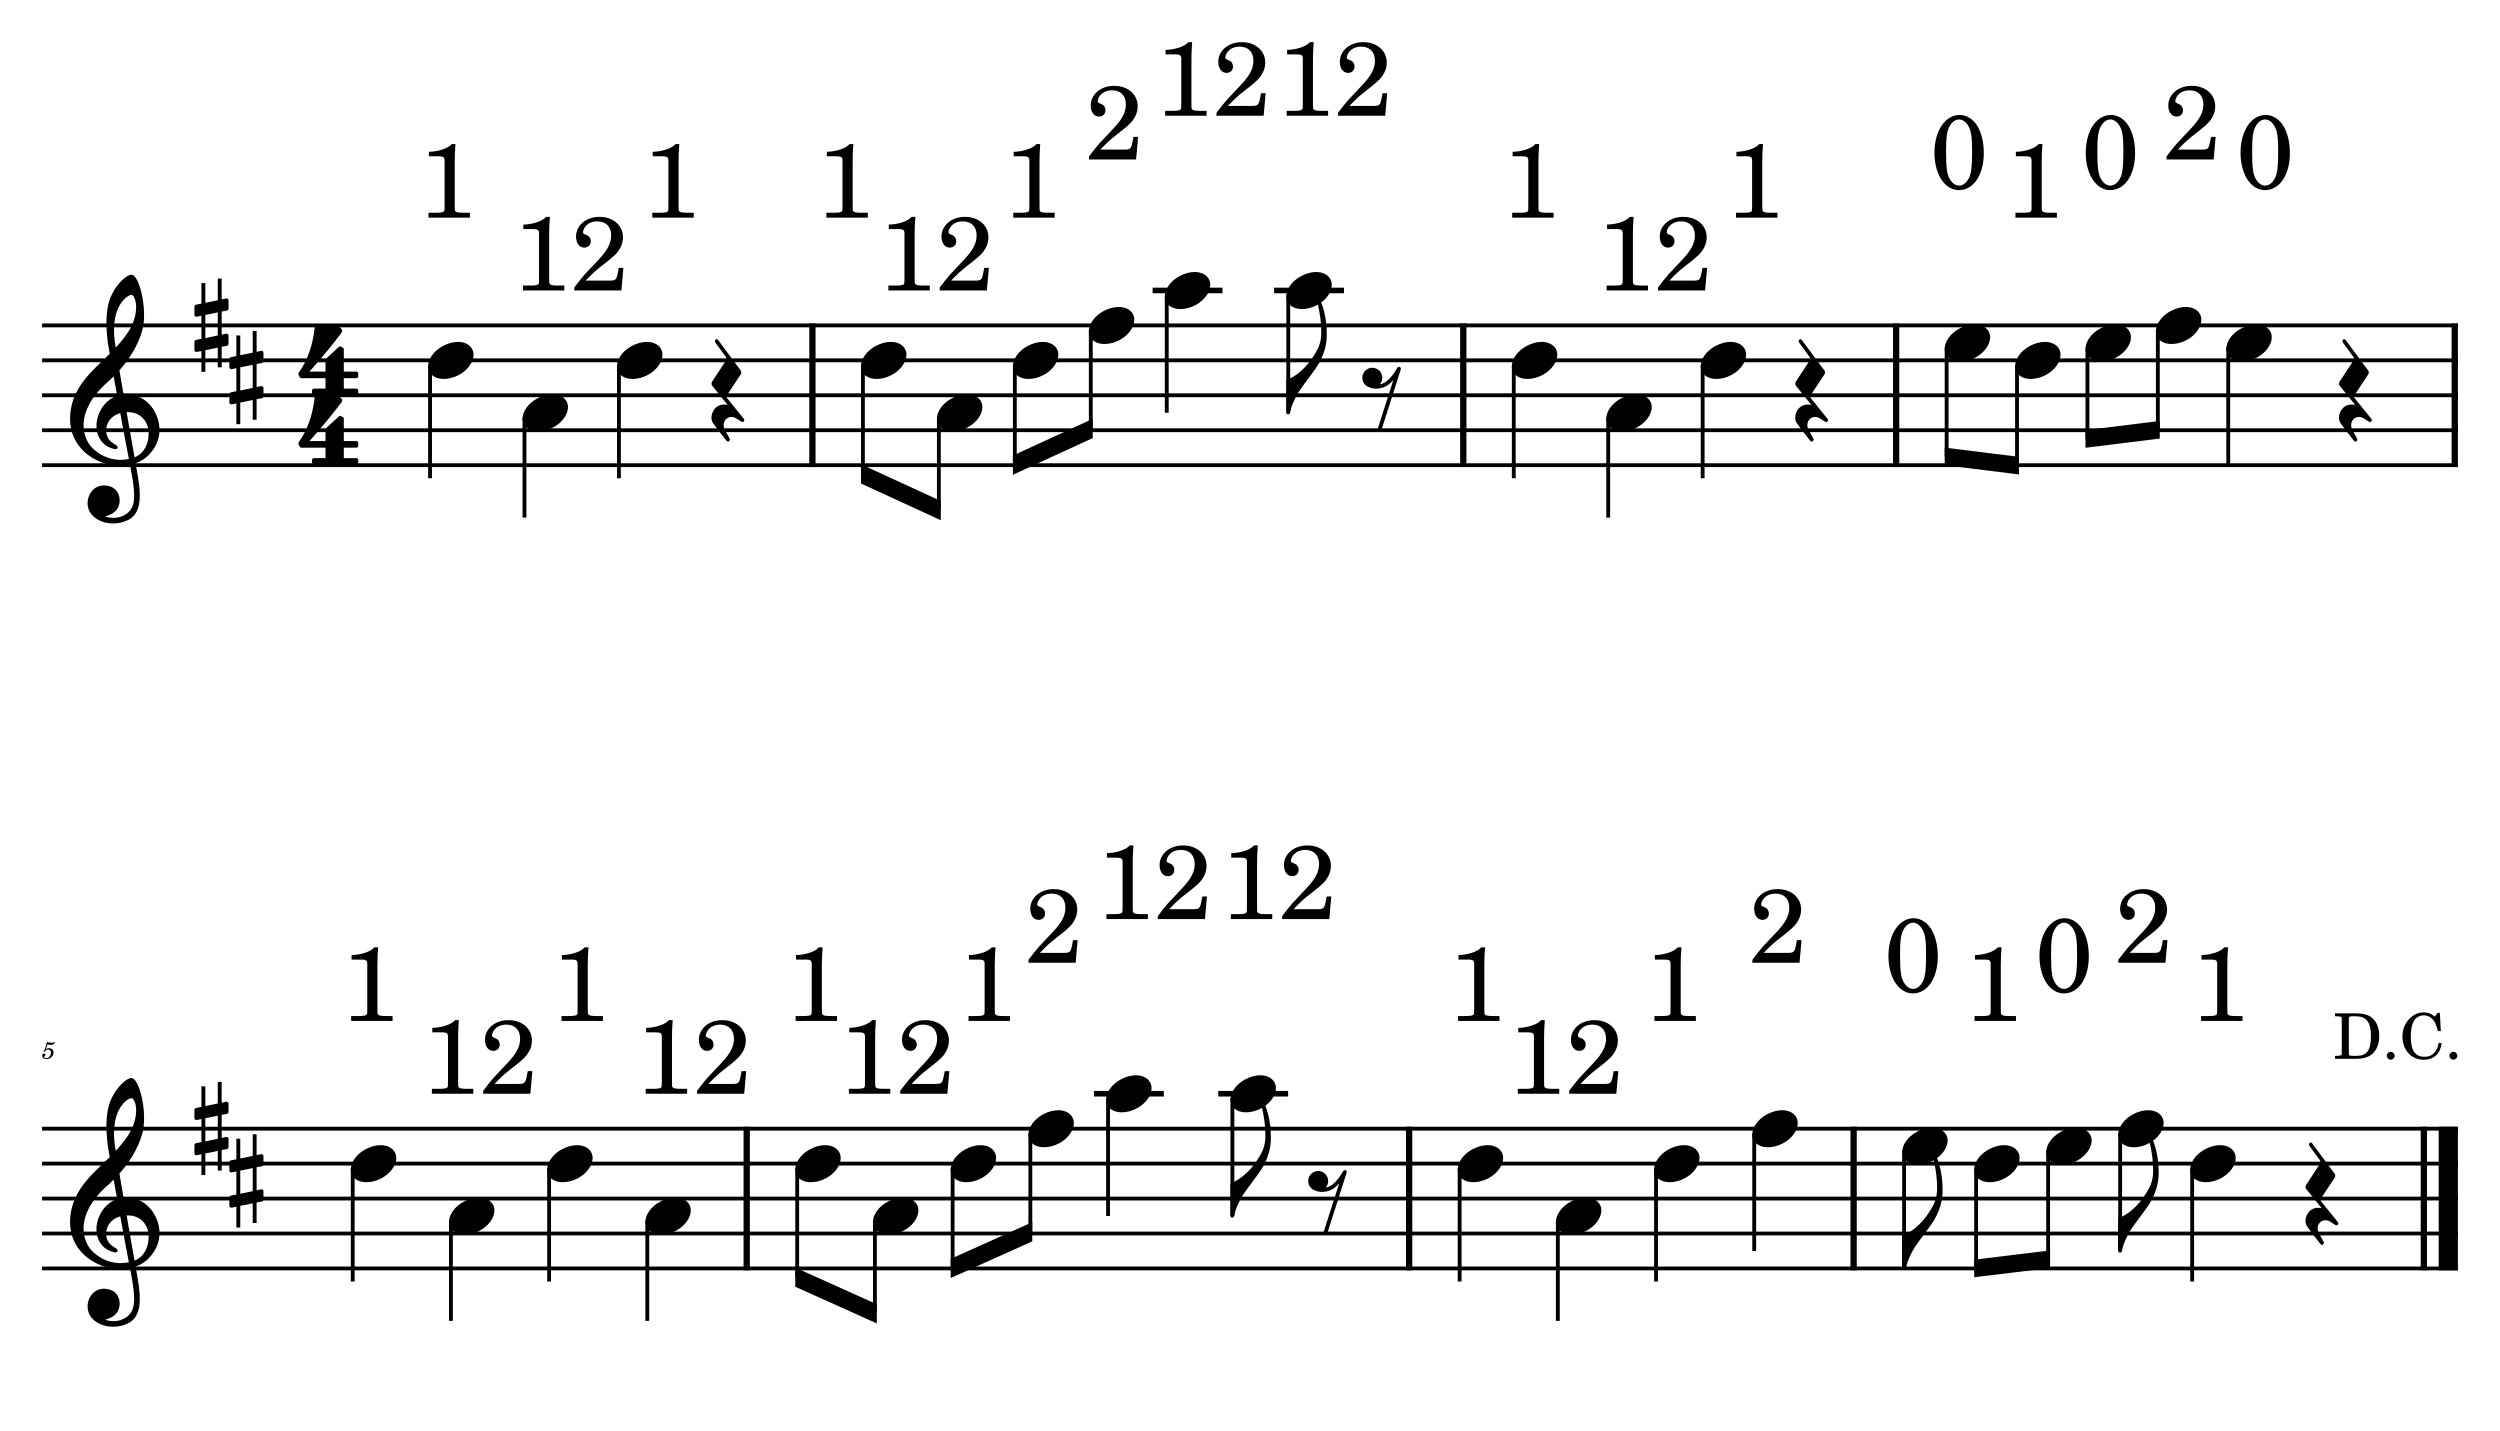 <?xml version="1.0" encoding="UTF-8" standalone="no"?>
<svg width="4208.47px" height="2409.45px" viewBox="0 0 4208.47 2409.45"
 xmlns="http://www.w3.org/2000/svg" xmlns:xlink="http://www.w3.org/1999/xlink" version="1.2" baseProfile="tiny">
<title>PETE PIRATA</title>
<desc>Generated by MuseScore 3.6.2</desc>
<polyline class="StaffLines" fill="none" stroke="#000000" stroke-width="6.47" stroke-linejoin="bevel" points="70.866,547.779 4137.61,547.779"/>
<polyline class="StaffLines" fill="none" stroke="#000000" stroke-width="6.47" stroke-linejoin="bevel" points="70.866,606.598 4137.61,606.598"/>
<polyline class="StaffLines" fill="none" stroke="#000000" stroke-width="6.47" stroke-linejoin="bevel" points="70.866,665.417 4137.61,665.417"/>
<polyline class="StaffLines" fill="none" stroke="#000000" stroke-width="6.47" stroke-linejoin="bevel" points="70.866,724.236 4137.61,724.236"/>
<polyline class="StaffLines" fill="none" stroke="#000000" stroke-width="6.47" stroke-linejoin="bevel" points="70.866,783.055 4137.61,783.055"/>
<polyline class="StaffLines" fill="none" stroke="#000000" stroke-width="6.47" stroke-linejoin="bevel" points="70.866,1900 4137.61,1900"/>
<polyline class="StaffLines" fill="none" stroke="#000000" stroke-width="6.47" stroke-linejoin="bevel" points="70.866,1958.82 4137.61,1958.82"/>
<polyline class="StaffLines" fill="none" stroke="#000000" stroke-width="6.47" stroke-linejoin="bevel" points="70.866,2017.64 4137.61,2017.64"/>
<polyline class="StaffLines" fill="none" stroke="#000000" stroke-width="6.47" stroke-linejoin="bevel" points="70.866,2076.46 4137.61,2076.46"/>
<polyline class="StaffLines" fill="none" stroke="#000000" stroke-width="6.47" stroke-linejoin="bevel" points="70.866,2135.28 4137.61,2135.28"/>
<path class="MeasureNumber" d="M75.35,1767.05 C74.1,1767.8 73.741,1768.29 73.741,1769.08 C73.741,1769.85 74.382,1770.41 75.178,1770.41 C76.225,1770.41 76.819,1769.65 76.944,1768.16 C78.178,1767.16 79.507,1766.72 81.1,1766.72 C84.069,1766.72 85.71,1768.57 85.71,1771.88 C85.71,1777.08 82.35,1781.32 78.225,1781.32 C75.866,1781.32 73.944,1780.21 73.944,1778.88 C73.944,1778.65 73.991,1778.57 74.178,1778.44 C75.225,1777.96 75.225,1777.96 75.507,1777.77 C76.147,1777.29 76.507,1776.57 76.507,1775.72 C76.507,1774.44 75.507,1773.49 74.1,1773.49 C72.35,1773.49 71.022,1774.96 71.022,1776.88 C71.022,1780.41 74.069,1782.96 78.35,1782.96 C84.819,1782.96 90.069,1777.8 90.069,1771.41 C90.069,1767.36 86.991,1764.52 82.632,1764.52 C80.897,1764.52 79.507,1764.88 77.585,1765.85 L79.819,1758.29 C81.944,1758.72 83.632,1758.93 85.069,1758.93 C87.71,1758.93 90.069,1758.08 91.382,1756.69 C92.069,1755.9 92.46,1755.21 92.46,1754.69 C92.46,1754.44 92.335,1754.21 92.178,1754.21 C92.069,1754.21 91.975,1754.25 91.741,1754.36 C90.428,1755 88.741,1755.36 87.178,1755.36 C84.788,1755.36 81.944,1754.97 78.991,1754.21 L75.35,1767.05 "/>
<polyline class="BarLine" fill="none" stroke="#000000" stroke-width="10.59" stroke-linejoin="bevel" points="1367.62,544.544 1367.62,786.29"/>
<polyline class="BarLine" fill="none" stroke="#000000" stroke-width="10.59" stroke-linejoin="bevel" points="2463.26,544.544 2463.26,786.29"/>
<polyline class="BarLine" fill="none" stroke="#000000" stroke-width="10.59" stroke-linejoin="bevel" points="3191.93,544.544 3191.93,786.29"/>
<polyline class="BarLine" fill="none" stroke="#000000" stroke-width="10.59" stroke-linejoin="bevel" points="4132.31,544.544 4132.31,786.29"/>
<polyline class="BarLine" fill="none" stroke="#000000" stroke-width="10.59" stroke-linejoin="bevel" points="1256.99,1896.77 1256.99,2138.51"/>
<polyline class="BarLine" fill="none" stroke="#000000" stroke-width="10.59" stroke-linejoin="bevel" points="2372.15,1896.77 2372.15,2138.51"/>
<polyline class="BarLine" fill="none" stroke="#000000" stroke-width="10.59" stroke-linejoin="bevel" points="3120.35,1896.77 3120.35,2138.51"/>
<polyline class="BarLine" fill="none" stroke="#000000" stroke-width="10.59" stroke-linejoin="bevel" points="4080.26,1896.77 4080.26,2138.51"/>
<polyline class="BarLine" fill="none" stroke="#000000" stroke-width="32.35" stroke-linejoin="bevel" points="4121.43,1896.77 4121.43,2138.51"/>
<polyline class="LedgerLine" fill="none" stroke="#000000" stroke-width="9.41" stroke-linejoin="bevel" points="1940.25,488.96 2057.87,488.96"/>
<polyline class="LedgerLine" fill="none" stroke="#000000" stroke-width="9.41" stroke-linejoin="bevel" points="2144.84,488.96 2262.46,488.96"/>
<polyline class="LedgerLine" fill="none" stroke="#000000" stroke-width="9.41" stroke-linejoin="bevel" points="1841.46,1841.18 1959.08,1841.18"/>
<polyline class="LedgerLine" fill="none" stroke="#000000" stroke-width="9.41" stroke-linejoin="bevel" points="2050.78,1841.18 2168.4,1841.18"/>
<polyline class="Stem" fill="none" stroke="#000000" stroke-width="6.47" stroke-linejoin="bevel" points="723.94,614.504 723.94,805.112"/>
<polyline class="Stem" fill="none" stroke="#000000" stroke-width="6.47" stroke-linejoin="bevel" points="882.922,702.732 882.922,871.283"/>
<polyline class="Stem" fill="none" stroke="#000000" stroke-width="6.47" stroke-linejoin="bevel" points="1041.9,614.504 1041.9,805.112"/>
<polyline class="Stem" fill="none" stroke="#000000" stroke-width="6.47" stroke-linejoin="bevel" points="1452.61,614.504 1452.61,797.76"/>
<polyline class="Stem" fill="none" stroke="#000000" stroke-width="6.47" stroke-linejoin="bevel" points="1580.48,702.732 1580.48,856.579"/>
<polyline class="Stem" fill="none" stroke="#000000" stroke-width="6.47" stroke-linejoin="bevel" points="1708.35,614.504 1708.35,783.055"/>
<polyline class="Stem" fill="none" stroke="#000000" stroke-width="6.47" stroke-linejoin="bevel" points="1836.21,555.685 1836.21,724.236"/>
<polyline class="Stem" fill="none" stroke="#000000" stroke-width="6.47" stroke-linejoin="bevel" points="1964.08,496.866 1964.08,694.827"/>
<polyline class="Stem" fill="none" stroke="#000000" stroke-width="6.47" stroke-linejoin="bevel" points="2168.66,496.866 2168.66,694.827"/>
<polyline class="Stem" fill="none" stroke="#000000" stroke-width="6.47" stroke-linejoin="bevel" points="2548.25,614.504 2548.25,805.112"/>
<polyline class="Stem" fill="none" stroke="#000000" stroke-width="6.47" stroke-linejoin="bevel" points="2707.24,702.732 2707.24,871.283"/>
<polyline class="Stem" fill="none" stroke="#000000" stroke-width="6.47" stroke-linejoin="bevel" points="2866.22,614.504 2866.22,805.112"/>
<polyline class="Stem" fill="none" stroke="#000000" stroke-width="6.47" stroke-linejoin="bevel" points="3276.93,585.094 3276.93,768.35"/>
<polyline class="Stem" fill="none" stroke="#000000" stroke-width="6.47" stroke-linejoin="bevel" points="3395.44,614.504 3395.44,783.055"/>
<polyline class="Stem" fill="none" stroke="#000000" stroke-width="6.47" stroke-linejoin="bevel" points="3513.96,585.094 3513.96,738.941"/>
<polyline class="Stem" fill="none" stroke="#000000" stroke-width="6.47" stroke-linejoin="bevel" points="3632.48,555.685 3632.48,724.236"/>
<polyline class="Stem" fill="none" stroke="#000000" stroke-width="6.47" stroke-linejoin="bevel" points="3751,585.094 3751,783.055"/>
<polyline class="Stem" fill="none" stroke="#000000" stroke-width="6.47" stroke-linejoin="bevel" points="593.784,1966.73 593.784,2157.33"/>
<polyline class="Stem" fill="none" stroke="#000000" stroke-width="6.47" stroke-linejoin="bevel" points="759.071,2054.95 759.071,2223.51"/>
<polyline class="Stem" fill="none" stroke="#000000" stroke-width="6.47" stroke-linejoin="bevel" points="924.358,1966.73 924.358,2157.33"/>
<polyline class="Stem" fill="none" stroke="#000000" stroke-width="6.47" stroke-linejoin="bevel" points="1089.65,2054.95 1089.65,2223.51"/>
<polyline class="Stem" fill="none" stroke="#000000" stroke-width="6.47" stroke-linejoin="bevel" points="1341.98,1966.73 1341.98,2149.98"/>
<polyline class="Stem" fill="none" stroke="#000000" stroke-width="6.47" stroke-linejoin="bevel" points="1472.81,2054.95 1472.81,2208.8"/>
<polyline class="Stem" fill="none" stroke="#000000" stroke-width="6.47" stroke-linejoin="bevel" points="1603.63,1966.73 1603.63,2135.28"/>
<polyline class="Stem" fill="none" stroke="#000000" stroke-width="6.47" stroke-linejoin="bevel" points="1734.46,1907.91 1734.46,2076.46"/>
<polyline class="Stem" fill="none" stroke="#000000" stroke-width="6.47" stroke-linejoin="bevel" points="1865.28,1849.09 1865.28,2047.05"/>
<polyline class="Stem" fill="none" stroke="#000000" stroke-width="6.47" stroke-linejoin="bevel" points="2074.6,1849.09 2074.6,2047.05"/>
<polyline class="Stem" fill="none" stroke="#000000" stroke-width="6.47" stroke-linejoin="bevel" points="2457.15,1966.73 2457.15,2157.33"/>
<polyline class="Stem" fill="none" stroke="#000000" stroke-width="6.47" stroke-linejoin="bevel" points="2622.43,2054.95 2622.43,2223.51"/>
<polyline class="Stem" fill="none" stroke="#000000" stroke-width="6.47" stroke-linejoin="bevel" points="2787.72,1966.73 2787.72,2157.33"/>
<polyline class="Stem" fill="none" stroke="#000000" stroke-width="6.47" stroke-linejoin="bevel" points="2953.01,1907.91 2953.01,2105.87"/>
<polyline class="Stem" fill="none" stroke="#000000" stroke-width="6.47" stroke-linejoin="bevel" points="3205.35,1937.32 3205.35,2135.28"/>
<polyline class="Stem" fill="none" stroke="#000000" stroke-width="6.47" stroke-linejoin="bevel" points="3326.58,1966.73 3326.58,2135.28"/>
<polyline class="Stem" fill="none" stroke="#000000" stroke-width="6.47" stroke-linejoin="bevel" points="3447.81,1937.32 3447.81,2120.57"/>
<polyline class="Stem" fill="none" stroke="#000000" stroke-width="6.47" stroke-linejoin="bevel" points="3569.04,1907.91 3569.04,2105.87"/>
<polyline class="Stem" fill="none" stroke="#000000" stroke-width="6.47" stroke-linejoin="bevel" points="3690.26,1966.73 3690.26,2157.33"/>
<path class="Note" transform="matrix(2.353,0,0,2.353,720.705,606.598)" d="M31.5,-8.094 C29.703,-11.406 25.906,-13.203 21.297,-13.203 C17.906,-13.203 14.203,-12.203 10.594,-10.297 C4,-6.797 0,-0.906 0,4.203 C0,5.594 0.297,7 1,8.297 C2.797,11.594 6.594,13.297 11.203,13.297 C14.594,13.297 18.297,12.406 21.906,10.5 C28.5,7 32.5,1.094 32.5,-4 C32.5,-5.406 32.203,-6.797 31.5,-8.094"/>
<path class="Note" transform="matrix(2.353,0,0,2.353,879.687,694.827)" d="M31.5,-8.094 C29.703,-11.406 25.906,-13.203 21.297,-13.203 C17.906,-13.203 14.203,-12.203 10.594,-10.297 C4,-6.797 0,-0.906 0,4.203 C0,5.594 0.297,7 1,8.297 C2.797,11.594 6.594,13.297 11.203,13.297 C14.594,13.297 18.297,12.406 21.906,10.5 C28.5,7 32.5,1.094 32.5,-4 C32.5,-5.406 32.203,-6.797 31.5,-8.094"/>
<path class="Note" transform="matrix(2.353,0,0,2.353,1038.67,606.598)" d="M31.5,-8.094 C29.703,-11.406 25.906,-13.203 21.297,-13.203 C17.906,-13.203 14.203,-12.203 10.594,-10.297 C4,-6.797 0,-0.906 0,4.203 C0,5.594 0.297,7 1,8.297 C2.797,11.594 6.594,13.297 11.203,13.297 C14.594,13.297 18.297,12.406 21.906,10.5 C28.5,7 32.5,1.094 32.5,-4 C32.5,-5.406 32.203,-6.797 31.5,-8.094"/>
<path class="Note" transform="matrix(2.353,0,0,2.353,1449.38,606.598)" d="M31.5,-8.094 C29.703,-11.406 25.906,-13.203 21.297,-13.203 C17.906,-13.203 14.203,-12.203 10.594,-10.297 C4,-6.797 0,-0.906 0,4.203 C0,5.594 0.297,7 1,8.297 C2.797,11.594 6.594,13.297 11.203,13.297 C14.594,13.297 18.297,12.406 21.906,10.5 C28.5,7 32.5,1.094 32.5,-4 C32.5,-5.406 32.203,-6.797 31.5,-8.094"/>
<path class="Note" transform="matrix(2.353,0,0,2.353,1577.24,694.827)" d="M31.5,-8.094 C29.703,-11.406 25.906,-13.203 21.297,-13.203 C17.906,-13.203 14.203,-12.203 10.594,-10.297 C4,-6.797 0,-0.906 0,4.203 C0,5.594 0.297,7 1,8.297 C2.797,11.594 6.594,13.297 11.203,13.297 C14.594,13.297 18.297,12.406 21.906,10.5 C28.5,7 32.5,1.094 32.5,-4 C32.5,-5.406 32.203,-6.797 31.5,-8.094"/>
<path class="Note" transform="matrix(2.353,0,0,2.353,1705.11,606.598)" d="M31.5,-8.094 C29.703,-11.406 25.906,-13.203 21.297,-13.203 C17.906,-13.203 14.203,-12.203 10.594,-10.297 C4,-6.797 0,-0.906 0,4.203 C0,5.594 0.297,7 1,8.297 C2.797,11.594 6.594,13.297 11.203,13.297 C14.594,13.297 18.297,12.406 21.906,10.5 C28.5,7 32.5,1.094 32.5,-4 C32.5,-5.406 32.203,-6.797 31.5,-8.094"/>
<path class="Note" transform="matrix(2.353,0,0,2.353,1832.98,547.779)" d="M31.5,-8.094 C29.703,-11.406 25.906,-13.203 21.297,-13.203 C17.906,-13.203 14.203,-12.203 10.594,-10.297 C4,-6.797 0,-0.906 0,4.203 C0,5.594 0.297,7 1,8.297 C2.797,11.594 6.594,13.297 11.203,13.297 C14.594,13.297 18.297,12.406 21.906,10.5 C28.5,7 32.5,1.094 32.5,-4 C32.5,-5.406 32.203,-6.797 31.5,-8.094"/>
<path class="Note" transform="matrix(2.353,0,0,2.353,1960.84,488.96)" d="M31.5,-8.094 C29.703,-11.406 25.906,-13.203 21.297,-13.203 C17.906,-13.203 14.203,-12.203 10.594,-10.297 C4,-6.797 0,-0.906 0,4.203 C0,5.594 0.297,7 1,8.297 C2.797,11.594 6.594,13.297 11.203,13.297 C14.594,13.297 18.297,12.406 21.906,10.5 C28.5,7 32.5,1.094 32.5,-4 C32.5,-5.406 32.203,-6.797 31.5,-8.094"/>
<path class="Note" transform="matrix(2.353,0,0,2.353,2165.43,488.96)" d="M31.5,-8.094 C29.703,-11.406 25.906,-13.203 21.297,-13.203 C17.906,-13.203 14.203,-12.203 10.594,-10.297 C4,-6.797 0,-0.906 0,4.203 C0,5.594 0.297,7 1,8.297 C2.797,11.594 6.594,13.297 11.203,13.297 C14.594,13.297 18.297,12.406 21.906,10.5 C28.5,7 32.5,1.094 32.5,-4 C32.5,-5.406 32.203,-6.797 31.5,-8.094"/>
<path class="Note" transform="matrix(2.353,0,0,2.353,2545.02,606.598)" d="M31.5,-8.094 C29.703,-11.406 25.906,-13.203 21.297,-13.203 C17.906,-13.203 14.203,-12.203 10.594,-10.297 C4,-6.797 0,-0.906 0,4.203 C0,5.594 0.297,7 1,8.297 C2.797,11.594 6.594,13.297 11.203,13.297 C14.594,13.297 18.297,12.406 21.906,10.5 C28.5,7 32.5,1.094 32.5,-4 C32.5,-5.406 32.203,-6.797 31.5,-8.094"/>
<path class="Note" transform="matrix(2.353,0,0,2.353,2704,694.827)" d="M31.5,-8.094 C29.703,-11.406 25.906,-13.203 21.297,-13.203 C17.906,-13.203 14.203,-12.203 10.594,-10.297 C4,-6.797 0,-0.906 0,4.203 C0,5.594 0.297,7 1,8.297 C2.797,11.594 6.594,13.297 11.203,13.297 C14.594,13.297 18.297,12.406 21.906,10.5 C28.5,7 32.5,1.094 32.5,-4 C32.5,-5.406 32.203,-6.797 31.5,-8.094"/>
<path class="Note" transform="matrix(2.353,0,0,2.353,2862.98,606.598)" d="M31.5,-8.094 C29.703,-11.406 25.906,-13.203 21.297,-13.203 C17.906,-13.203 14.203,-12.203 10.594,-10.297 C4,-6.797 0,-0.906 0,4.203 C0,5.594 0.297,7 1,8.297 C2.797,11.594 6.594,13.297 11.203,13.297 C14.594,13.297 18.297,12.406 21.906,10.5 C28.5,7 32.5,1.094 32.5,-4 C32.5,-5.406 32.203,-6.797 31.5,-8.094"/>
<path class="Note" transform="matrix(2.353,0,0,2.353,3273.69,577.189)" d="M31.5,-8.094 C29.703,-11.406 25.906,-13.203 21.297,-13.203 C17.906,-13.203 14.203,-12.203 10.594,-10.297 C4,-6.797 0,-0.906 0,4.203 C0,5.594 0.297,7 1,8.297 C2.797,11.594 6.594,13.297 11.203,13.297 C14.594,13.297 18.297,12.406 21.906,10.5 C28.5,7 32.5,1.094 32.5,-4 C32.5,-5.406 32.203,-6.797 31.5,-8.094"/>
<path class="Note" transform="matrix(2.353,0,0,2.353,3392.21,606.598)" d="M31.5,-8.094 C29.703,-11.406 25.906,-13.203 21.297,-13.203 C17.906,-13.203 14.203,-12.203 10.594,-10.297 C4,-6.797 0,-0.906 0,4.203 C0,5.594 0.297,7 1,8.297 C2.797,11.594 6.594,13.297 11.203,13.297 C14.594,13.297 18.297,12.406 21.906,10.5 C28.5,7 32.5,1.094 32.5,-4 C32.5,-5.406 32.203,-6.797 31.5,-8.094"/>
<path class="Note" transform="matrix(2.353,0,0,2.353,3510.73,577.189)" d="M31.5,-8.094 C29.703,-11.406 25.906,-13.203 21.297,-13.203 C17.906,-13.203 14.203,-12.203 10.594,-10.297 C4,-6.797 0,-0.906 0,4.203 C0,5.594 0.297,7 1,8.297 C2.797,11.594 6.594,13.297 11.203,13.297 C14.594,13.297 18.297,12.406 21.906,10.5 C28.5,7 32.5,1.094 32.5,-4 C32.5,-5.406 32.203,-6.797 31.5,-8.094"/>
<path class="Note" transform="matrix(2.353,0,0,2.353,3629.24,547.779)" d="M31.5,-8.094 C29.703,-11.406 25.906,-13.203 21.297,-13.203 C17.906,-13.203 14.203,-12.203 10.594,-10.297 C4,-6.797 0,-0.906 0,4.203 C0,5.594 0.297,7 1,8.297 C2.797,11.594 6.594,13.297 11.203,13.297 C14.594,13.297 18.297,12.406 21.906,10.5 C28.5,7 32.5,1.094 32.5,-4 C32.5,-5.406 32.203,-6.797 31.5,-8.094"/>
<path class="Note" transform="matrix(2.353,0,0,2.353,3747.76,577.189)" d="M31.5,-8.094 C29.703,-11.406 25.906,-13.203 21.297,-13.203 C17.906,-13.203 14.203,-12.203 10.594,-10.297 C4,-6.797 0,-0.906 0,4.203 C0,5.594 0.297,7 1,8.297 C2.797,11.594 6.594,13.297 11.203,13.297 C14.594,13.297 18.297,12.406 21.906,10.5 C28.5,7 32.5,1.094 32.5,-4 C32.5,-5.406 32.203,-6.797 31.5,-8.094"/>
<path class="Note" transform="matrix(2.353,0,0,2.353,590.549,1958.82)" d="M31.5,-8.094 C29.703,-11.406 25.906,-13.203 21.297,-13.203 C17.906,-13.203 14.203,-12.203 10.594,-10.297 C4,-6.797 0,-0.906 0,4.203 C0,5.594 0.297,7 1,8.297 C2.797,11.594 6.594,13.297 11.203,13.297 C14.594,13.297 18.297,12.406 21.906,10.5 C28.5,7 32.5,1.094 32.5,-4 C32.5,-5.406 32.203,-6.797 31.5,-8.094"/>
<path class="Note" transform="matrix(2.353,0,0,2.353,755.836,2047.05)" d="M31.5,-8.094 C29.703,-11.406 25.906,-13.203 21.297,-13.203 C17.906,-13.203 14.203,-12.203 10.594,-10.297 C4,-6.797 0,-0.906 0,4.203 C0,5.594 0.297,7 1,8.297 C2.797,11.594 6.594,13.297 11.203,13.297 C14.594,13.297 18.297,12.406 21.906,10.5 C28.5,7 32.5,1.094 32.5,-4 C32.5,-5.406 32.203,-6.797 31.5,-8.094"/>
<path class="Note" transform="matrix(2.353,0,0,2.353,921.123,1958.82)" d="M31.5,-8.094 C29.703,-11.406 25.906,-13.203 21.297,-13.203 C17.906,-13.203 14.203,-12.203 10.594,-10.297 C4,-6.797 0,-0.906 0,4.203 C0,5.594 0.297,7 1,8.297 C2.797,11.594 6.594,13.297 11.203,13.297 C14.594,13.297 18.297,12.406 21.906,10.5 C28.5,7 32.5,1.094 32.5,-4 C32.5,-5.406 32.203,-6.797 31.5,-8.094"/>
<path class="Note" transform="matrix(2.353,0,0,2.353,1086.41,2047.05)" d="M31.5,-8.094 C29.703,-11.406 25.906,-13.203 21.297,-13.203 C17.906,-13.203 14.203,-12.203 10.594,-10.297 C4,-6.797 0,-0.906 0,4.203 C0,5.594 0.297,7 1,8.297 C2.797,11.594 6.594,13.297 11.203,13.297 C14.594,13.297 18.297,12.406 21.906,10.5 C28.5,7 32.5,1.094 32.5,-4 C32.5,-5.406 32.203,-6.797 31.5,-8.094"/>
<path class="Note" transform="matrix(2.353,0,0,2.353,1338.75,1958.82)" d="M31.5,-8.094 C29.703,-11.406 25.906,-13.203 21.297,-13.203 C17.906,-13.203 14.203,-12.203 10.594,-10.297 C4,-6.797 0,-0.906 0,4.203 C0,5.594 0.297,7 1,8.297 C2.797,11.594 6.594,13.297 11.203,13.297 C14.594,13.297 18.297,12.406 21.906,10.5 C28.5,7 32.5,1.094 32.5,-4 C32.5,-5.406 32.203,-6.797 31.5,-8.094"/>
<path class="Note" transform="matrix(2.353,0,0,2.353,1469.57,2047.05)" d="M31.5,-8.094 C29.703,-11.406 25.906,-13.203 21.297,-13.203 C17.906,-13.203 14.203,-12.203 10.594,-10.297 C4,-6.797 0,-0.906 0,4.203 C0,5.594 0.297,7 1,8.297 C2.797,11.594 6.594,13.297 11.203,13.297 C14.594,13.297 18.297,12.406 21.906,10.5 C28.5,7 32.5,1.094 32.5,-4 C32.5,-5.406 32.203,-6.797 31.5,-8.094"/>
<path class="Note" transform="matrix(2.353,0,0,2.353,1600.4,1958.82)" d="M31.5,-8.094 C29.703,-11.406 25.906,-13.203 21.297,-13.203 C17.906,-13.203 14.203,-12.203 10.594,-10.297 C4,-6.797 0,-0.906 0,4.203 C0,5.594 0.297,7 1,8.297 C2.797,11.594 6.594,13.297 11.203,13.297 C14.594,13.297 18.297,12.406 21.906,10.5 C28.5,7 32.5,1.094 32.5,-4 C32.5,-5.406 32.203,-6.797 31.5,-8.094"/>
<path class="Note" transform="matrix(2.353,0,0,2.353,1731.22,1900)" d="M31.5,-8.094 C29.703,-11.406 25.906,-13.203 21.297,-13.203 C17.906,-13.203 14.203,-12.203 10.594,-10.297 C4,-6.797 0,-0.906 0,4.203 C0,5.594 0.297,7 1,8.297 C2.797,11.594 6.594,13.297 11.203,13.297 C14.594,13.297 18.297,12.406 21.906,10.5 C28.5,7 32.5,1.094 32.5,-4 C32.5,-5.406 32.203,-6.797 31.5,-8.094"/>
<path class="Note" transform="matrix(2.353,0,0,2.353,1862.04,1841.18)" d="M31.5,-8.094 C29.703,-11.406 25.906,-13.203 21.297,-13.203 C17.906,-13.203 14.203,-12.203 10.594,-10.297 C4,-6.797 0,-0.906 0,4.203 C0,5.594 0.297,7 1,8.297 C2.797,11.594 6.594,13.297 11.203,13.297 C14.594,13.297 18.297,12.406 21.906,10.5 C28.5,7 32.5,1.094 32.5,-4 C32.5,-5.406 32.203,-6.797 31.5,-8.094"/>
<path class="Note" transform="matrix(2.353,0,0,2.353,2071.36,1841.18)" d="M31.5,-8.094 C29.703,-11.406 25.906,-13.203 21.297,-13.203 C17.906,-13.203 14.203,-12.203 10.594,-10.297 C4,-6.797 0,-0.906 0,4.203 C0,5.594 0.297,7 1,8.297 C2.797,11.594 6.594,13.297 11.203,13.297 C14.594,13.297 18.297,12.406 21.906,10.5 C28.5,7 32.5,1.094 32.5,-4 C32.5,-5.406 32.203,-6.797 31.5,-8.094"/>
<path class="Note" transform="matrix(2.353,0,0,2.353,2453.91,1958.82)" d="M31.5,-8.094 C29.703,-11.406 25.906,-13.203 21.297,-13.203 C17.906,-13.203 14.203,-12.203 10.594,-10.297 C4,-6.797 0,-0.906 0,4.203 C0,5.594 0.297,7 1,8.297 C2.797,11.594 6.594,13.297 11.203,13.297 C14.594,13.297 18.297,12.406 21.906,10.5 C28.5,7 32.5,1.094 32.5,-4 C32.5,-5.406 32.203,-6.797 31.5,-8.094"/>
<path class="Note" transform="matrix(2.353,0,0,2.353,2619.2,2047.05)" d="M31.5,-8.094 C29.703,-11.406 25.906,-13.203 21.297,-13.203 C17.906,-13.203 14.203,-12.203 10.594,-10.297 C4,-6.797 0,-0.906 0,4.203 C0,5.594 0.297,7 1,8.297 C2.797,11.594 6.594,13.297 11.203,13.297 C14.594,13.297 18.297,12.406 21.906,10.5 C28.5,7 32.5,1.094 32.5,-4 C32.5,-5.406 32.203,-6.797 31.5,-8.094"/>
<path class="Note" transform="matrix(2.353,0,0,2.353,2784.49,1958.82)" d="M31.5,-8.094 C29.703,-11.406 25.906,-13.203 21.297,-13.203 C17.906,-13.203 14.203,-12.203 10.594,-10.297 C4,-6.797 0,-0.906 0,4.203 C0,5.594 0.297,7 1,8.297 C2.797,11.594 6.594,13.297 11.203,13.297 C14.594,13.297 18.297,12.406 21.906,10.5 C28.5,7 32.5,1.094 32.5,-4 C32.5,-5.406 32.203,-6.797 31.5,-8.094"/>
<path class="Note" transform="matrix(2.353,0,0,2.353,2949.77,1900)" d="M31.5,-8.094 C29.703,-11.406 25.906,-13.203 21.297,-13.203 C17.906,-13.203 14.203,-12.203 10.594,-10.297 C4,-6.797 0,-0.906 0,4.203 C0,5.594 0.297,7 1,8.297 C2.797,11.594 6.594,13.297 11.203,13.297 C14.594,13.297 18.297,12.406 21.906,10.5 C28.5,7 32.5,1.094 32.5,-4 C32.5,-5.406 32.203,-6.797 31.5,-8.094"/>
<path class="Note" transform="matrix(2.353,0,0,2.353,3202.11,1929.41)" d="M31.5,-8.094 C29.703,-11.406 25.906,-13.203 21.297,-13.203 C17.906,-13.203 14.203,-12.203 10.594,-10.297 C4,-6.797 0,-0.906 0,4.203 C0,5.594 0.297,7 1,8.297 C2.797,11.594 6.594,13.297 11.203,13.297 C14.594,13.297 18.297,12.406 21.906,10.5 C28.5,7 32.5,1.094 32.5,-4 C32.5,-5.406 32.203,-6.797 31.5,-8.094"/>
<path class="Note" transform="matrix(2.353,0,0,2.353,3323.34,1958.82)" d="M31.5,-8.094 C29.703,-11.406 25.906,-13.203 21.297,-13.203 C17.906,-13.203 14.203,-12.203 10.594,-10.297 C4,-6.797 0,-0.906 0,4.203 C0,5.594 0.297,7 1,8.297 C2.797,11.594 6.594,13.297 11.203,13.297 C14.594,13.297 18.297,12.406 21.906,10.5 C28.5,7 32.5,1.094 32.5,-4 C32.5,-5.406 32.203,-6.797 31.5,-8.094"/>
<path class="Note" transform="matrix(2.353,0,0,2.353,3444.57,1929.41)" d="M31.5,-8.094 C29.703,-11.406 25.906,-13.203 21.297,-13.203 C17.906,-13.203 14.203,-12.203 10.594,-10.297 C4,-6.797 0,-0.906 0,4.203 C0,5.594 0.297,7 1,8.297 C2.797,11.594 6.594,13.297 11.203,13.297 C14.594,13.297 18.297,12.406 21.906,10.5 C28.5,7 32.5,1.094 32.5,-4 C32.5,-5.406 32.203,-6.797 31.5,-8.094"/>
<path class="Note" transform="matrix(2.353,0,0,2.353,3565.8,1900)" d="M31.5,-8.094 C29.703,-11.406 25.906,-13.203 21.297,-13.203 C17.906,-13.203 14.203,-12.203 10.594,-10.297 C4,-6.797 0,-0.906 0,4.203 C0,5.594 0.297,7 1,8.297 C2.797,11.594 6.594,13.297 11.203,13.297 C14.594,13.297 18.297,12.406 21.906,10.5 C28.5,7 32.5,1.094 32.5,-4 C32.5,-5.406 32.203,-6.797 31.5,-8.094"/>
<path class="Note" transform="matrix(2.353,0,0,2.353,3687.03,1958.82)" d="M31.5,-8.094 C29.703,-11.406 25.906,-13.203 21.297,-13.203 C17.906,-13.203 14.203,-12.203 10.594,-10.297 C4,-6.797 0,-0.906 0,4.203 C0,5.594 0.297,7 1,8.297 C2.797,11.594 6.594,13.297 11.203,13.297 C14.594,13.297 18.297,12.406 21.906,10.5 C28.5,7 32.5,1.094 32.5,-4 C32.5,-5.406 32.203,-6.797 31.5,-8.094"/>
<path class="Clef" transform="matrix(2.353,0,0,2.353,117.921,724.236)" d="M63.359,-5.922 C62.125,-11.344 59.484,-15.172 58.703,-16.203 C55.516,-20.484 51.5,-23.328 46.812,-24.688 C43.703,-25.562 40.703,-25.688 38.281,-25.5 C37.234,-31.516 36.234,-37.391 35.328,-42.844 C40.781,-49.016 44.406,-54.812 46.688,-59.109 C50.156,-65.688 51.297,-70.266 51.359,-70.469 C53.078,-75.688 53.438,-83.391 52.328,-91.594 C51.328,-99.141 49.234,-105.859 46.875,-109.109 C45.859,-110.531 44.797,-111.266 43.766,-111.266 C42.547,-111.266 40.031,-110.031 37.141,-107.25 C34.844,-105.063 31.578,-101.172 29.016,-95.156 C26.016,-88.094 25.797,-78.609 26.156,-71.891 C26.531,-64.609 27.641,-58.922 27.656,-58.875 C27.672,-58.781 27.938,-57.281 28.375,-54.719 C28.156,-54.484 27.906,-54.266 27.656,-54.016 C26.625,-53.016 25.438,-51.891 24.047,-50.5 C23.188,-49.641 22.234,-48.734 21.234,-47.766 C12.797,-39.625 0,-27.297 0,-8.141 C0,-3.438 0.906,0.984 2.688,5 C4.266,8.594 6.562,11.875 9.5,14.75 C17.234,22.312 27.828,25.516 34.875,25.359 C37.828,25.281 40.469,25.047 42.859,24.594 C44.688,34.203 45.828,41.234 45.859,46.578 C45.906,53.094 44.25,57.078 40.359,59.844 C37.922,61.578 35.109,62.531 32.016,62.672 C29.422,62.797 27.156,62.328 25.734,61.922 L25.719,61.922 C25.719,61.922 25.438,61.828 25.422,61.641 C25.406,61.453 25.766,61.406 25.766,61.406 L25.797,61.406 C27.719,60.969 31.281,59.734 33.641,56.438 C35.438,53.906 36.312,49.281 34.469,45.344 C33.359,42.953 30.859,40 25.234,39.547 C22.734,39.344 20.469,39.859 18.469,41.062 C16.656,42.141 15.156,43.781 14.109,45.781 C11.656,50.484 12.109,56.219 15.234,60.062 C18.203,63.688 22.812,66 28.25,66.578 C29.109,66.672 29.953,66.703 30.797,66.703 C35.234,66.703 39.625,65.5 43.203,63.297 C46.859,60.719 48.984,56.734 49.656,51.109 C50.219,46.469 49.828,40.547 48.438,32.469 C48.078,30.375 47.531,27.344 46.875,23.594 C52.625,21.672 56.781,18.094 60.547,12.234 C63.844,6.5 64.781,0.391 63.359,-5.922 M29.141,20.297 C24.5,19.078 20.062,16.578 16.312,13.062 C15,11.844 13.125,9.672 11.656,6.281 C10.297,3.109 9.625,-0.328 9.688,-3.906 C9.75,-8.609 11.062,-13.438 13.562,-18.219 C16.484,-23.797 21.047,-29.328 27.109,-34.656 C28.562,-35.938 29.938,-37.219 31.219,-38.5 C31.984,-34.234 32.812,-29.547 33.688,-24.672 C29.844,-23.406 25.094,-20.25 21.984,-14.594 C18.438,-8.031 18.578,-2.5 19.312,0.984 C20.25,5.438 22.781,9.203 26.234,11.297 C27.172,11.859 31.297,13.984 33.141,13.406 C33.516,13.297 33.781,13.062 33.922,12.734 C34.438,11.562 33.406,10.922 31.859,9.969 C31.25,9.594 30.578,9.172 29.859,8.641 C26.531,6.156 25.078,1.703 26.156,-2.688 C26.734,-5.078 28.016,-7.25 29.859,-8.953 C31.516,-10.5 33.562,-11.594 35.938,-12.234 C37.984,-0.984 40.047,10.172 41.688,18.531 C41.812,19.219 41.953,19.891 42.078,20.562 C37.703,21.5 33.359,21.406 29.141,20.297 M40.469,-12.906 C50.812,-13.375 55.078,-5.938 55.969,-1.109 C56.438,1.438 56.438,5.875 54.891,10.094 C53.719,13.266 51.266,17.344 46.125,19.406 C46.062,18.984 45.984,18.547 45.906,18.125 C44.359,9.344 42.422,-1.656 40.469,-12.906 M33.141,-83.859 C34.922,-89.594 37.656,-92.844 39.656,-94.578 C41.406,-96.094 43.047,-96.812 43.969,-96.812 C44.109,-96.812 44.234,-96.781 44.328,-96.75 C44.797,-96.609 45.328,-96.047 45.797,-95.172 C48.109,-90.891 47.359,-84.172 46.016,-79.734 C44.391,-74.328 41.469,-68.719 32.672,-59.109 C32.5,-60.219 32.344,-61.266 32.188,-62.25 C30.938,-70.531 31.266,-77.812 33.141,-83.859"/>
<path class="Clef" transform="matrix(2.353,0,0,2.353,117.921,2076.46)" d="M63.359,-5.922 C62.125,-11.344 59.484,-15.172 58.703,-16.203 C55.516,-20.484 51.5,-23.328 46.812,-24.688 C43.703,-25.562 40.703,-25.688 38.281,-25.5 C37.234,-31.516 36.234,-37.391 35.328,-42.844 C40.781,-49.016 44.406,-54.812 46.688,-59.109 C50.156,-65.688 51.297,-70.266 51.359,-70.469 C53.078,-75.688 53.438,-83.391 52.328,-91.594 C51.328,-99.141 49.234,-105.859 46.875,-109.109 C45.859,-110.531 44.797,-111.266 43.766,-111.266 C42.547,-111.266 40.031,-110.031 37.141,-107.25 C34.844,-105.063 31.578,-101.172 29.016,-95.156 C26.016,-88.094 25.797,-78.609 26.156,-71.891 C26.531,-64.609 27.641,-58.922 27.656,-58.875 C27.672,-58.781 27.938,-57.281 28.375,-54.719 C28.156,-54.484 27.906,-54.266 27.656,-54.016 C26.625,-53.016 25.438,-51.891 24.047,-50.5 C23.188,-49.641 22.234,-48.734 21.234,-47.766 C12.797,-39.625 0,-27.297 0,-8.141 C0,-3.438 0.906,0.984 2.688,5 C4.266,8.594 6.562,11.875 9.5,14.75 C17.234,22.312 27.828,25.516 34.875,25.359 C37.828,25.281 40.469,25.047 42.859,24.594 C44.688,34.203 45.828,41.234 45.859,46.578 C45.906,53.094 44.25,57.078 40.359,59.844 C37.922,61.578 35.109,62.531 32.016,62.672 C29.422,62.797 27.156,62.328 25.734,61.922 L25.719,61.922 C25.719,61.922 25.438,61.828 25.422,61.641 C25.406,61.453 25.766,61.406 25.766,61.406 L25.797,61.406 C27.719,60.969 31.281,59.734 33.641,56.438 C35.438,53.906 36.312,49.281 34.469,45.344 C33.359,42.953 30.859,40 25.234,39.547 C22.734,39.344 20.469,39.859 18.469,41.062 C16.656,42.141 15.156,43.781 14.109,45.781 C11.656,50.484 12.109,56.219 15.234,60.062 C18.203,63.688 22.812,66 28.25,66.578 C29.109,66.672 29.953,66.703 30.797,66.703 C35.234,66.703 39.625,65.5 43.203,63.297 C46.859,60.719 48.984,56.734 49.656,51.109 C50.219,46.469 49.828,40.547 48.438,32.469 C48.078,30.375 47.531,27.344 46.875,23.594 C52.625,21.672 56.781,18.094 60.547,12.234 C63.844,6.5 64.781,0.391 63.359,-5.922 M29.141,20.297 C24.5,19.078 20.062,16.578 16.312,13.062 C15,11.844 13.125,9.672 11.656,6.281 C10.297,3.109 9.625,-0.328 9.688,-3.906 C9.75,-8.609 11.062,-13.438 13.562,-18.219 C16.484,-23.797 21.047,-29.328 27.109,-34.656 C28.562,-35.938 29.938,-37.219 31.219,-38.5 C31.984,-34.234 32.812,-29.547 33.688,-24.672 C29.844,-23.406 25.094,-20.25 21.984,-14.594 C18.438,-8.031 18.578,-2.5 19.312,0.984 C20.25,5.438 22.781,9.203 26.234,11.297 C27.172,11.859 31.297,13.984 33.141,13.406 C33.516,13.297 33.781,13.062 33.922,12.734 C34.438,11.562 33.406,10.922 31.859,9.969 C31.25,9.594 30.578,9.172 29.859,8.641 C26.531,6.156 25.078,1.703 26.156,-2.688 C26.734,-5.078 28.016,-7.25 29.859,-8.953 C31.516,-10.5 33.562,-11.594 35.938,-12.234 C37.984,-0.984 40.047,10.172 41.688,18.531 C41.812,19.219 41.953,19.891 42.078,20.562 C37.703,21.5 33.359,21.406 29.141,20.297 M40.469,-12.906 C50.812,-13.375 55.078,-5.938 55.969,-1.109 C56.438,1.438 56.438,5.875 54.891,10.094 C53.719,13.266 51.266,17.344 46.125,19.406 C46.062,18.984 45.984,18.547 45.906,18.125 C44.359,9.344 42.422,-1.656 40.469,-12.906 M33.141,-83.859 C34.922,-89.594 37.656,-92.844 39.656,-94.578 C41.406,-96.094 43.047,-96.812 43.969,-96.812 C44.109,-96.812 44.234,-96.781 44.328,-96.75 C44.797,-96.609 45.328,-96.047 45.797,-95.172 C48.109,-90.891 47.359,-84.172 46.016,-79.734 C44.391,-74.328 41.469,-68.719 32.672,-59.109 C32.5,-60.219 32.344,-61.266 32.188,-62.25 C30.938,-70.531 31.266,-77.812 33.141,-83.859"/>
<path class="KeySig" transform="matrix(2.353,0,0,2.353,386.099,636.008)" d="M23.297,-10.594 C23.906,-10.703 24.406,-11.406 24.406,-12 L24.406,-17.906 C24.406,-18.703 23.797,-19.297 23,-19.297 L22.797,-19.297 L19.5,-18.594 L19.5,-33.5 L16.703,-33.5 L16.703,-18 L7.797,-16.203 L7.797,-30.297 L5,-30.297 L5,-15.594 L1.094,-14.797 C0.5,-14.703 0,-14 0,-13.406 L0,-13.203 L0,-7.406 L0,-7.594 C0,-6.797 0.594,-6.203 1.406,-6.203 L1.703,-6.203 L5,-6.906 L5,9.594 L1.094,10.406 C0.5,10.5 0,11.203 0,11.797 L0,17.594 C0,18.406 0.594,19 1.406,19 L1.703,19 L5,18.297 L5,33.203 L7.797,33.203 L7.797,17.703 L16.703,15.906 L16.703,30 L19.5,30 L19.5,15.297 L23.297,14.594 C23.906,14.5 24.406,13.797 24.406,13.203 L24.406,7.297 C24.406,6.5 23.797,5.906 23,5.906 L22.797,5.906 L19.5,6.594 L19.5,-9.906 L23.297,-10.594 M7.797,9.094 L7.797,-7.5 L16.703,-9.297 L16.703,7.203 L7.797,9.094 "/>
<path class="KeySig" transform="matrix(2.353,0,0,2.353,327.28,547.779)" d="M23.297,-10.594 C23.906,-10.703 24.406,-11.406 24.406,-12 L24.406,-17.906 C24.406,-18.703 23.797,-19.297 23,-19.297 L22.797,-19.297 L19.5,-18.594 L19.5,-33.5 L16.703,-33.5 L16.703,-18 L7.797,-16.203 L7.797,-30.297 L5,-30.297 L5,-15.594 L1.094,-14.797 C0.5,-14.703 0,-14 0,-13.406 L0,-13.203 L0,-7.406 L0,-7.594 C0,-6.797 0.594,-6.203 1.406,-6.203 L1.703,-6.203 L5,-6.906 L5,9.594 L1.094,10.406 C0.5,10.5 0,11.203 0,11.797 L0,17.594 C0,18.406 0.594,19 1.406,19 L1.703,19 L5,18.297 L5,33.203 L7.797,33.203 L7.797,17.703 L16.703,15.906 L16.703,30 L19.5,30 L19.5,15.297 L23.297,14.594 C23.906,14.5 24.406,13.797 24.406,13.203 L24.406,7.297 C24.406,6.5 23.797,5.906 23,5.906 L22.797,5.906 L19.5,6.594 L19.5,-9.906 L23.297,-10.594 M7.797,9.094 L7.797,-7.5 L16.703,-9.297 L16.703,7.203 L7.797,9.094 "/>
<path class="KeySig" transform="matrix(2.353,0,0,2.353,386.099,1988.23)" d="M23.297,-10.594 C23.906,-10.703 24.406,-11.406 24.406,-12 L24.406,-17.906 C24.406,-18.703 23.797,-19.297 23,-19.297 L22.797,-19.297 L19.5,-18.594 L19.5,-33.5 L16.703,-33.5 L16.703,-18 L7.797,-16.203 L7.797,-30.297 L5,-30.297 L5,-15.594 L1.094,-14.797 C0.5,-14.703 0,-14 0,-13.406 L0,-13.203 L0,-7.406 L0,-7.594 C0,-6.797 0.594,-6.203 1.406,-6.203 L1.703,-6.203 L5,-6.906 L5,9.594 L1.094,10.406 C0.5,10.5 0,11.203 0,11.797 L0,17.594 C0,18.406 0.594,19 1.406,19 L1.703,19 L5,18.297 L5,33.203 L7.797,33.203 L7.797,17.703 L16.703,15.906 L16.703,30 L19.5,30 L19.5,15.297 L23.297,14.594 C23.906,14.5 24.406,13.797 24.406,13.203 L24.406,7.297 C24.406,6.5 23.797,5.906 23,5.906 L22.797,5.906 L19.5,6.594 L19.5,-9.906 L23.297,-10.594 M7.797,9.094 L7.797,-7.5 L16.703,-9.297 L16.703,7.203 L7.797,9.094 "/>
<path class="KeySig" transform="matrix(2.353,0,0,2.353,327.28,1900)" d="M23.297,-10.594 C23.906,-10.703 24.406,-11.406 24.406,-12 L24.406,-17.906 C24.406,-18.703 23.797,-19.297 23,-19.297 L22.797,-19.297 L19.5,-18.594 L19.5,-33.5 L16.703,-33.5 L16.703,-18 L7.797,-16.203 L7.797,-30.297 L5,-30.297 L5,-15.594 L1.094,-14.797 C0.5,-14.703 0,-14 0,-13.406 L0,-13.203 L0,-7.406 L0,-7.594 C0,-6.797 0.594,-6.203 1.406,-6.203 L1.703,-6.203 L5,-6.906 L5,9.594 L1.094,10.406 C0.5,10.5 0,11.203 0,11.797 L0,17.594 C0,18.406 0.594,19 1.406,19 L1.703,19 L5,18.297 L5,33.203 L7.797,33.203 L7.797,17.703 L16.703,15.906 L16.703,30 L19.5,30 L19.5,15.297 L23.297,14.594 C23.906,14.5 24.406,13.797 24.406,13.203 L24.406,7.297 C24.406,6.5 23.797,5.906 23,5.906 L22.797,5.906 L19.5,6.594 L19.5,-9.906 L23.297,-10.594 M7.797,9.094 L7.797,-7.5 L16.703,-9.297 L16.703,7.203 L7.797,9.094 "/>
<path class="TimeSig" transform="matrix(2.353,0,0,2.353,499.086,606.911)" d="M3.594,12.625 L20.766,12.625 L20.766,20.078 L12.547,20.078 C11.766,20.078 11.125,20.703 11.125,21.484 L11.125,23.391 C11.125,24.172 11.766,24.797 12.547,24.797 L42.797,24.797 C43.578,24.797 44.203,24.172 44.203,23.391 L44.203,21.484 C44.203,20.703 43.578,20.078 42.797,20.078 L33.859,20.078 L33.859,12.625 L42.797,12.625 C43.578,12.625 44.203,12 44.203,11.219 L44.203,9.312 C44.203,8.531 43.578,7.906 42.797,7.906 L33.859,7.906 L33.859,-8.062 C33.859,-8.594 33.547,-9.078 33.078,-9.312 L31.859,-9.922 C31.328,-10.172 30.703,-10.078 30.266,-9.688 L21.219,-1.375 C20.938,-1.094 20.766,-0.734 20.766,-0.328 L20.766,7.906 L9.25,7.906 C9.25,7.906 20.375,-4.125 32.219,-19.891 C33.078,-21.047 32.578,-22.094 32.391,-22.281 L30.219,-24.484 C29.953,-24.75 29.594,-24.906 29.219,-24.906 C28.625,-24.906 15.062,-24.875 14.344,-24.906 C13.625,-24.922 13.094,-24.297 13.016,-23.688 C13.016,-23.688 12.484,-16.328 9.875,-8.188 C7.281,-0.078 4.344,4.906 1.688,8.531 C1.688,8.531 1.141,9.516 1.5,10.266 C1.844,11.016 2.484,12.094 2.484,12.094 C2.484,12.094 2.734,12.625 3.594,12.625"/>
<path class="TimeSig" transform="matrix(2.353,0,0,2.353,499.086,723.924)" d="M3.594,12.625 L20.766,12.625 L20.766,20.078 L12.547,20.078 C11.766,20.078 11.125,20.703 11.125,21.484 L11.125,23.391 C11.125,24.172 11.766,24.797 12.547,24.797 L42.797,24.797 C43.578,24.797 44.203,24.172 44.203,23.391 L44.203,21.484 C44.203,20.703 43.578,20.078 42.797,20.078 L33.859,20.078 L33.859,12.625 L42.797,12.625 C43.578,12.625 44.203,12 44.203,11.219 L44.203,9.312 C44.203,8.531 43.578,7.906 42.797,7.906 L33.859,7.906 L33.859,-8.062 C33.859,-8.594 33.547,-9.078 33.078,-9.312 L31.859,-9.922 C31.328,-10.172 30.703,-10.078 30.266,-9.688 L21.219,-1.375 C20.938,-1.094 20.766,-0.734 20.766,-0.328 L20.766,7.906 L9.25,7.906 C9.25,7.906 20.375,-4.125 32.219,-19.891 C33.078,-21.047 32.578,-22.094 32.391,-22.281 L30.219,-24.484 C29.953,-24.75 29.594,-24.906 29.219,-24.906 C28.625,-24.906 15.062,-24.875 14.344,-24.906 C13.625,-24.922 13.094,-24.297 13.016,-23.688 C13.016,-23.688 12.484,-16.328 9.875,-8.188 C7.281,-0.078 4.344,4.906 1.688,8.531 C1.688,8.531 1.141,9.516 1.5,10.266 C1.844,11.016 2.484,12.094 2.484,12.094 C2.484,12.094 2.734,12.625 3.594,12.625"/>
<path class="Rest" transform="matrix(2.353,0,0,2.353,1197.65,665.417)" d="M23.203,16.906 L23,16.594 C22.906,16.5 22.703,16.297 22.406,15.906 L10.906,1.703 C10.594,1.406 10.703,0.594 10.906,0.203 L21.094,-15.203 C21.203,-15.406 21.297,-15.703 21.297,-15.906 L21.297,-16.797 C21.297,-17.094 21.203,-17.406 21,-17.594 L4.797,-39.5 C4.797,-39.5 4,-40.703 3,-39.797 C2,-39 2.797,-37.703 2.797,-37.703 L10.406,-27.297 C10.797,-26.703 10.797,-25.5 10.406,-24.906 L0.297,-9.5 C0.203,-9.297 0.094,-8.906 0.094,-8.703 L0.094,-7.797 C0.094,-7.5 0.203,-7.203 0.406,-7 L11.594,6.906 C11.203,6.797 10.297,6.594 9.094,6.594 C7.406,6.594 5.203,7 3.406,8.594 C1.203,10.594 0,13.406 0,15.906 C0,17.297 0.297,18.703 1.094,19.797 C3.203,23 10.703,32.5 10.703,32.5 C10.703,32.5 11.594,33.609 12.5,32.906 C13.406,32.203 13.203,31.297 12.906,30.797 C12.594,30.297 9.406,24.5 9.406,24.5 C9.406,24.5 8.703,23.094 8.703,21.297 C8.703,20 9.094,18.406 10.406,17.094 C11.594,15.906 13,15.5 14.297,15.5 C15.594,15.5 16.703,15.906 17.5,16.406 L21.406,18.906 C21.406,18.906 22.594,19.5 23.203,18.594 C23.703,17.797 23.5,17.406 23.203,16.906"/>
<path class="Rest" transform="matrix(2.353,0,0,2.353,2293.29,665.417)" d="M26.734,-20.266 C25.984,-20.547 25.312,-20.203 24.984,-19.594 C24.656,-18.984 21.469,-13.062 17.047,-9.797 C15.656,-8.781 14.062,-8.141 12.5,-7.812 C13.625,-9.062 14.297,-10.734 14.297,-12.547 C14.297,-16.5 11.094,-19.703 7.156,-19.703 C3.203,-19.703 0,-16.5 0,-12.547 C0,-9.547 1.875,-6.953 4.516,-5.906 C6.047,-5.188 7.953,-4.734 10,-4.734 C12.844,-4.734 15.953,-5.562 18.672,-7.562 C19.938,-8.484 21.125,-9.688 22.203,-10.938 L10.812,24.688 L13.453,25.547 L27.531,-18.547 C27.766,-19.281 27.469,-19.969 26.734,-20.266"/>
<path class="Rest" transform="matrix(2.353,0,0,2.353,3021.97,665.417)" d="M23.203,16.906 L23,16.594 C22.906,16.5 22.703,16.297 22.406,15.906 L10.906,1.703 C10.594,1.406 10.703,0.594 10.906,0.203 L21.094,-15.203 C21.203,-15.406 21.297,-15.703 21.297,-15.906 L21.297,-16.797 C21.297,-17.094 21.203,-17.406 21,-17.594 L4.797,-39.5 C4.797,-39.5 4,-40.703 3,-39.797 C2,-39 2.797,-37.703 2.797,-37.703 L10.406,-27.297 C10.797,-26.703 10.797,-25.5 10.406,-24.906 L0.297,-9.5 C0.203,-9.297 0.094,-8.906 0.094,-8.703 L0.094,-7.797 C0.094,-7.5 0.203,-7.203 0.406,-7 L11.594,6.906 C11.203,6.797 10.297,6.594 9.094,6.594 C7.406,6.594 5.203,7 3.406,8.594 C1.203,10.594 0,13.406 0,15.906 C0,17.297 0.297,18.703 1.094,19.797 C3.203,23 10.703,32.5 10.703,32.5 C10.703,32.5 11.594,33.609 12.5,32.906 C13.406,32.203 13.203,31.297 12.906,30.797 C12.594,30.297 9.406,24.5 9.406,24.5 C9.406,24.5 8.703,23.094 8.703,21.297 C8.703,20 9.094,18.406 10.406,17.094 C11.594,15.906 13,15.5 14.297,15.5 C15.594,15.5 16.703,15.906 17.5,16.406 L21.406,18.906 C21.406,18.906 22.594,19.5 23.203,18.594 C23.703,17.797 23.5,17.406 23.203,16.906"/>
<path class="Rest" transform="matrix(2.353,0,0,2.353,3937.39,665.417)" d="M23.203,16.906 L23,16.594 C22.906,16.5 22.703,16.297 22.406,15.906 L10.906,1.703 C10.594,1.406 10.703,0.594 10.906,0.203 L21.094,-15.203 C21.203,-15.406 21.297,-15.703 21.297,-15.906 L21.297,-16.797 C21.297,-17.094 21.203,-17.406 21,-17.594 L4.797,-39.5 C4.797,-39.5 4,-40.703 3,-39.797 C2,-39 2.797,-37.703 2.797,-37.703 L10.406,-27.297 C10.797,-26.703 10.797,-25.5 10.406,-24.906 L0.297,-9.5 C0.203,-9.297 0.094,-8.906 0.094,-8.703 L0.094,-7.797 C0.094,-7.5 0.203,-7.203 0.406,-7 L11.594,6.906 C11.203,6.797 10.297,6.594 9.094,6.594 C7.406,6.594 5.203,7 3.406,8.594 C1.203,10.594 0,13.406 0,15.906 C0,17.297 0.297,18.703 1.094,19.797 C3.203,23 10.703,32.5 10.703,32.5 C10.703,32.5 11.594,33.609 12.5,32.906 C13.406,32.203 13.203,31.297 12.906,30.797 C12.594,30.297 9.406,24.5 9.406,24.5 C9.406,24.5 8.703,23.094 8.703,21.297 C8.703,20 9.094,18.406 10.406,17.094 C11.594,15.906 13,15.5 14.297,15.5 C15.594,15.5 16.703,15.906 17.5,16.406 L21.406,18.906 C21.406,18.906 22.594,19.5 23.203,18.594 C23.703,17.797 23.5,17.406 23.203,16.906"/>
<path class="Rest" transform="matrix(2.353,0,0,2.353,2202.19,2017.64)" d="M26.734,-20.266 C25.984,-20.547 25.312,-20.203 24.984,-19.594 C24.656,-18.984 21.469,-13.062 17.047,-9.797 C15.656,-8.781 14.062,-8.141 12.5,-7.812 C13.625,-9.062 14.297,-10.734 14.297,-12.547 C14.297,-16.5 11.094,-19.703 7.156,-19.703 C3.203,-19.703 0,-16.5 0,-12.547 C0,-9.547 1.875,-6.953 4.516,-5.906 C6.047,-5.188 7.953,-4.734 10,-4.734 C12.844,-4.734 15.953,-5.562 18.672,-7.562 C19.938,-8.484 21.125,-9.688 22.203,-10.938 L10.812,24.688 L13.453,25.547 L27.531,-18.547 C27.766,-19.281 27.469,-19.969 26.734,-20.266"/>
<path class="Rest" transform="matrix(2.353,0,0,2.353,3881,2017.64)" d="M23.203,16.906 L23,16.594 C22.906,16.5 22.703,16.297 22.406,15.906 L10.906,1.703 C10.594,1.406 10.703,0.594 10.906,0.203 L21.094,-15.203 C21.203,-15.406 21.297,-15.703 21.297,-15.906 L21.297,-16.797 C21.297,-17.094 21.203,-17.406 21,-17.594 L4.797,-39.5 C4.797,-39.5 4,-40.703 3,-39.797 C2,-39 2.797,-37.703 2.797,-37.703 L10.406,-27.297 C10.797,-26.703 10.797,-25.5 10.406,-24.906 L0.297,-9.5 C0.203,-9.297 0.094,-8.906 0.094,-8.703 L0.094,-7.797 C0.094,-7.5 0.203,-7.203 0.406,-7 L11.594,6.906 C11.203,6.797 10.297,6.594 9.094,6.594 C7.406,6.594 5.203,7 3.406,8.594 C1.203,10.594 0,13.406 0,15.906 C0,17.297 0.297,18.703 1.094,19.797 C3.203,23 10.703,32.5 10.703,32.5 C10.703,32.5 11.594,33.609 12.5,32.906 C13.406,32.203 13.203,31.297 12.906,30.797 C12.594,30.297 9.406,24.5 9.406,24.5 C9.406,24.5 8.703,23.094 8.703,21.297 C8.703,20 9.094,18.406 10.406,17.094 C11.594,15.906 13,15.5 14.297,15.5 C15.594,15.5 16.703,15.906 17.5,16.406 L21.406,18.906 C21.406,18.906 22.594,19.5 23.203,18.594 C23.703,17.797 23.5,17.406 23.203,16.906"/>
<path class="Beam" fill-rule="evenodd" d="M1449.38,781.574 L1583.71,843.369 L1583.71,875.741 L1449.38,813.946 L1449.38,781.574 "/>
<path class="Beam" fill-rule="evenodd" d="M1705.11,766.869 L1839.45,705.074 L1839.45,737.446 L1705.11,799.241 L1705.11,766.869 "/>
<path class="Beam" fill-rule="evenodd" d="M3273.69,753.533 L3398.68,769.04 L3398.68,798.675 L3273.69,783.168 L3273.69,753.533 "/>
<path class="Beam" fill-rule="evenodd" d="M3510.73,724.123 L3635.71,708.616 L3635.71,738.251 L3510.73,753.758 L3510.73,724.123 "/>
<path class="Beam" fill-rule="evenodd" d="M1338.75,2133.86 L1476.04,2195.59 L1476.04,2227.83 L1338.75,2166.1 L1338.75,2133.86 "/>
<path class="Beam" fill-rule="evenodd" d="M1600.4,2119.15 L1737.69,2057.43 L1737.69,2089.67 L1600.4,2151.4 L1600.4,2119.15 "/>
<path class="Beam" fill-rule="evenodd" d="M3323.34,2120.46 L3451.04,2104.98 L3451.04,2134.6 L3323.34,2150.09 L3323.34,2120.46 "/>
<path class="Hook" transform="matrix(2.353,0,0,2.353,2165.43,694.827)" d="M2.5,0.406 C2.5,0.203 3.406,-3.203 3.5,-3.5 C3.594,-3.906 5.406,-9.594 9.094,-15.297 C11.797,-19.5 21.297,-31.797 21,-31.797 C21,-31.797 28.406,-41.297 28.906,-54.203 L28.906,-56.5 C28.906,-62.609 28.109,-71.203 24.594,-79.906 C24.203,-80.906 23.797,-81.906 22.703,-81.5 C21.594,-81.109 21.906,-79.906 22.203,-78.812 C24,-71.797 25,-64.609 25,-57.406 C25,-49 22,-44.797 20.203,-41.703 C13.594,-30.609 5,-25.203 0.797,-23.797 C0.297,-23.594 0,-23.203 0,-22.703 L0,-16.5 L0,-0.094 C0,0.594 0.594,1.203 1.297,1.203 C1.797,1.203 2.406,0.797 2.5,0.406"/>
<path class="Hook" transform="matrix(2.353,0,0,2.353,2071.36,2047.05)" d="M2.5,0.406 C2.5,0.203 3.406,-3.203 3.5,-3.5 C3.594,-3.906 5.406,-9.594 9.094,-15.297 C11.797,-19.5 21.297,-31.797 21,-31.797 C21,-31.797 28.406,-41.297 28.906,-54.203 L28.906,-56.5 C28.906,-62.609 28.109,-71.203 24.594,-79.906 C24.203,-80.906 23.797,-81.906 22.703,-81.5 C21.594,-81.109 21.906,-79.906 22.203,-78.812 C24,-71.797 25,-64.609 25,-57.406 C25,-49 22,-44.797 20.203,-41.703 C13.594,-30.609 5,-25.203 0.797,-23.797 C0.297,-23.594 0,-23.203 0,-22.703 L0,-16.5 L0,-0.094 C0,0.594 0.594,1.203 1.297,1.203 C1.797,1.203 2.406,0.797 2.5,0.406"/>
<path class="Hook" transform="matrix(2.353,0,0,2.353,3202.11,2135.28)" d="M2.5,0.406 C2.5,0.203 3.406,-3.203 3.5,-3.5 C3.594,-3.906 5.406,-9.594 9.094,-15.297 C11.797,-19.5 21.297,-31.797 21,-31.797 C21,-31.797 28.406,-41.297 28.906,-54.203 L28.906,-56.5 C28.906,-62.609 28.109,-71.203 24.594,-79.906 C24.203,-80.906 23.797,-81.906 22.703,-81.5 C21.594,-81.109 21.906,-79.906 22.203,-78.812 C24,-71.797 25,-64.609 25,-57.406 C25,-49 22,-44.797 20.203,-41.703 C13.594,-30.609 5,-25.203 0.797,-23.797 C0.297,-23.594 0,-23.203 0,-22.703 L0,-16.5 L0,-0.094 C0,0.594 0.594,1.203 1.297,1.203 C1.797,1.203 2.406,0.797 2.5,0.406"/>
<path class="Hook" transform="matrix(2.353,0,0,2.353,3565.8,2105.87)" d="M2.5,0.406 C2.5,0.203 3.406,-3.203 3.5,-3.5 C3.594,-3.906 5.406,-9.594 9.094,-15.297 C11.797,-19.5 21.297,-31.797 21,-31.797 C21,-31.797 28.406,-41.297 28.906,-54.203 L28.906,-56.5 C28.906,-62.609 28.109,-71.203 24.594,-79.906 C24.203,-80.906 23.797,-81.906 22.703,-81.5 C21.594,-81.109 21.906,-79.906 22.203,-78.812 C24,-71.797 25,-64.609 25,-57.406 C25,-49 22,-44.797 20.203,-41.703 C13.594,-30.609 5,-25.203 0.797,-23.797 C0.297,-23.594 0,-23.203 0,-22.703 L0,-16.5 L0,-0.094 C0,0.594 0.594,1.203 1.297,1.203 C1.797,1.203 2.406,0.797 2.5,0.406"/>
<path class="Jump" d="M3930.68,1782.36 L3966.29,1782.36 C3975.73,1782.36 3982.93,1780.88 3988.55,1777.69 C3999.26,1771.66 4005.19,1759.57 4005.19,1743.68 C4005.19,1729.05 3999.9,1717.6 3990.15,1711.24 C3984.32,1707.52 3976.48,1705.83 3964.38,1705.83 L3930.68,1705.83 L3930.68,1710.82 L3932.69,1710.82 C3938.63,1710.91 3940.63,1711.24 3941.49,1712.3 C3942.12,1713.25 3942.12,1713.46 3942.12,1718.86 L3942.12,1769.33 C3942.12,1774.74 3942.12,1774.94 3941.49,1775.9 C3940.63,1776.96 3938.63,1777.27 3932.69,1777.38 L3930.68,1777.38 L3930.68,1782.36 M3960.04,1777.38 C3954.63,1777.38 3953.99,1776.74 3953.99,1771.55 L3953.99,1716.75 C3953.99,1711.55 3954.74,1710.82 3960.04,1710.82 L3965.55,1710.82 C3983.68,1710.82 3991.21,1720.68 3991.21,1744.1 C3991.21,1767.85 3984.41,1777.38 3967.24,1777.38 L3960.04,1777.38 M4024.57,1770.6 C4020.87,1770.6 4017.9,1773.57 4017.9,1777.18 C4017.9,1780.88 4020.87,1783.85 4024.48,1783.85 C4028.18,1783.85 4031.15,1780.88 4031.15,1777.18 C4031.15,1773.57 4028.18,1770.6 4024.57,1770.6 M4107.24,1705.08 L4103.21,1705.08 L4098.98,1711.35 C4091.24,1705.72 4087.32,1704.24 4080.01,1704.24 C4069.93,1704.24 4061.35,1708.47 4054.24,1716.96 C4047.46,1725.02 4044.27,1733.93 4044.27,1744.83 C4044.27,1767.74 4059.23,1783.96 4080.1,1783.96 C4097.07,1783.96 4107.88,1773.99 4110.32,1756.18 L4105.34,1755.33 C4102.48,1771.13 4094.41,1778.97 4081.38,1778.97 C4065.69,1778.97 4058.27,1768.16 4058.27,1745.27 C4058.27,1733.18 4059.87,1725.22 4063.46,1718.86 C4066.76,1712.93 4073.21,1709.22 4080.1,1709.22 C4087.52,1709.22 4094.1,1713.15 4098.13,1719.93 C4100.15,1723.43 4101.63,1727.35 4104.16,1735.72 L4108.84,1735.72 L4107.24,1705.08 M4130.02,1770.6 C4126.32,1770.6 4123.35,1773.57 4123.35,1777.18 C4123.35,1780.88 4126.32,1783.85 4129.93,1783.85 C4133.63,1783.85 4136.6,1780.88 4136.6,1777.18 C4136.6,1773.57 4133.63,1770.6 4130.02,1770.6"/>
<path class="StaffText" d="M760.376,242.515 C754.392,249.734 738.205,255.187 722.001,255.546 L722.001,263.109 L737.501,263.109 C747.705,263.281 748.767,264.343 748.408,274.203 L748.408,344.781 C748.408,353.749 748.408,354.109 747.345,355.687 C745.939,357.453 742.595,358.156 732.751,358.156 L721.298,358.156 L721.298,366.421 L791.001,366.421 L791.001,358.156 L781.314,358.156 C771.47,358.156 768.126,357.453 766.705,355.687 C765.486,354.109 765.486,353.921 765.486,344.781 L765.486,272.093 C765.486,262.234 765.83,253.968 766.705,242.515 L760.376,242.515 "/>
<path class="StaffText" d="M919.359,365.054 C913.375,372.273 897.187,377.726 880.984,378.085 L880.984,385.648 L896.484,385.648 C906.687,385.82 907.75,386.882 907.39,396.742 L907.39,467.32 C907.39,476.289 907.39,476.648 906.328,478.226 C904.922,479.992 901.578,480.695 891.734,480.695 L880.281,480.695 L880.281,488.96 L949.984,488.96 L949.984,480.695 L940.297,480.695 C930.453,480.695 927.109,479.992 925.687,478.226 C924.468,476.648 924.468,476.46 924.468,467.32 L924.468,394.632 C924.468,384.773 924.812,376.507 925.687,365.054 L919.359,365.054 M1049.41,450.945 L1041.67,450.945 L1039.91,459.914 C1037.61,471.367 1036.2,472.414 1025.3,472.414 L985.875,472.414 C998.015,459.742 1002.06,456.054 1013.33,447.257 C1029.34,434.929 1036.2,428.773 1040.25,423.492 C1045.89,415.742 1048.7,408.007 1048.7,399.382 C1048.7,379.32 1032.16,365.054 1009.11,365.054 C986.75,365.054 969.687,379.32 969.687,398.148 C969.687,409.242 975.312,416.804 983.593,416.804 C990.093,416.804 994.5,412.398 994.5,406.07 C994.5,401.664 992.031,397.617 988.343,396.039 C981.828,393.398 981.468,393.039 981.468,390.757 C981.468,388.117 983.234,384.07 985.703,381.07 C990.093,375.617 997.312,372.632 1005.59,372.632 C1020.19,372.632 1028.81,381.601 1028.81,396.382 C1028.81,409.414 1022.66,421.195 1008.05,436.695 C995.031,450.414 986.937,459.039 983.937,462.382 C977.609,469.773 974.437,473.82 966.687,484.039 L966.687,488.96 L1046.06,488.96 L1049.41,450.945 "/>
<path class="StaffText" d="M1137.16,242.515 C1131.18,249.734 1114.99,255.187 1098.79,255.546 L1098.79,263.109 L1114.29,263.109 C1124.49,263.281 1125.55,264.343 1125.19,274.203 L1125.19,344.781 C1125.19,353.749 1125.19,354.109 1124.13,355.687 C1122.72,357.453 1119.38,358.156 1109.54,358.156 L1098.08,358.156 L1098.08,366.421 L1167.79,366.421 L1167.79,358.156 L1158.1,358.156 C1148.25,358.156 1144.91,357.453 1143.49,355.687 C1142.27,354.109 1142.27,353.921 1142.27,344.781 L1142.27,272.093 C1142.27,262.234 1142.61,253.968 1143.49,242.515 L1137.16,242.515 "/>
<path class="StaffText" d="M1430.23,242.515 C1424.25,249.734 1408.06,255.187 1391.86,255.546 L1391.86,263.109 L1407.36,263.109 C1417.56,263.281 1418.62,264.343 1418.26,274.203 L1418.26,344.781 C1418.26,353.749 1418.26,354.109 1417.2,355.687 C1415.79,357.453 1412.45,358.156 1402.61,358.156 L1391.15,358.156 L1391.15,366.421 L1460.86,366.421 L1460.86,358.156 L1451.17,358.156 C1441.33,358.156 1437.98,357.453 1436.56,355.687 C1435.34,354.109 1435.34,353.921 1435.34,344.781 L1435.34,272.093 C1435.34,262.234 1435.69,253.968 1436.56,242.515 L1430.23,242.515 "/>
<path class="StaffText" d="M1534.57,365.054 C1528.59,372.273 1512.4,377.726 1496.19,378.085 L1496.19,385.648 L1511.69,385.648 C1521.9,385.82 1522.96,386.882 1522.6,396.742 L1522.6,467.32 C1522.6,476.289 1522.6,476.648 1521.54,478.226 C1520.13,479.992 1516.79,480.695 1506.94,480.695 L1495.49,480.695 L1495.49,488.96 L1565.19,488.96 L1565.19,480.695 L1555.51,480.695 C1545.66,480.695 1542.32,479.992 1540.9,478.226 C1539.68,476.648 1539.68,476.46 1539.68,467.32 L1539.68,394.632 C1539.68,384.773 1540.02,376.507 1540.9,365.054 L1534.57,365.054 M1664.62,450.945 L1656.88,450.945 L1655.12,459.914 C1652.82,471.367 1651.41,472.414 1640.51,472.414 L1601.09,472.414 C1613.23,459.742 1617.27,456.054 1628.54,447.257 C1644.55,434.929 1651.41,428.773 1655.46,423.492 C1661.1,415.742 1663.91,408.007 1663.91,399.382 C1663.91,379.32 1647.37,365.054 1624.32,365.054 C1601.96,365.054 1584.9,379.32 1584.9,398.148 C1584.9,409.242 1590.52,416.804 1598.8,416.804 C1605.3,416.804 1609.71,412.398 1609.71,406.07 C1609.71,401.664 1607.24,397.617 1603.55,396.039 C1597.04,393.398 1596.68,393.039 1596.68,390.757 C1596.68,388.117 1598.44,384.07 1600.91,381.07 C1605.3,375.617 1612.52,372.632 1620.8,372.632 C1635.4,372.632 1644.02,381.601 1644.02,396.382 C1644.02,409.414 1637.87,421.195 1623.26,436.695 C1610.24,450.414 1602.15,459.039 1599.15,462.382 C1592.82,469.773 1589.65,473.82 1581.9,484.039 L1581.9,488.96 L1661.27,488.96 L1664.62,450.945 "/>
<path class="StaffText" d="M1744.78,242.515 C1738.8,249.734 1722.61,255.187 1706.41,255.546 L1706.41,263.109 L1721.91,263.109 C1732.11,263.281 1733.17,264.343 1732.81,274.203 L1732.81,344.781 C1732.81,353.749 1732.81,354.109 1731.75,355.687 C1730.34,357.453 1727,358.156 1717.16,358.156 L1705.7,358.156 L1705.7,366.421 L1775.41,366.421 L1775.41,358.156 L1765.72,358.156 C1755.88,358.156 1752.53,357.453 1751.11,355.687 C1749.89,354.109 1749.89,353.921 1749.89,344.781 L1749.89,272.093 C1749.89,262.234 1750.23,253.968 1751.11,242.515 L1744.78,242.515 "/>
<path class="StaffText" d="M1915.85,230.374 L1908.12,230.374 L1906.35,239.343 C1904.05,250.796 1902.65,251.843 1891.74,251.843 L1852.32,251.843 C1864.46,239.171 1868.51,235.483 1879.77,226.686 C1895.79,214.358 1902.65,208.202 1906.69,202.921 C1912.33,195.171 1915.15,187.436 1915.15,178.811 C1915.15,158.749 1898.6,144.483 1875.55,144.483 C1853.19,144.483 1836.13,158.749 1836.13,177.577 C1836.13,188.671 1841.76,196.233 1850.04,196.233 C1856.54,196.233 1860.94,191.827 1860.94,185.499 C1860.94,181.093 1858.48,177.046 1854.79,175.468 C1848.27,172.827 1847.91,172.468 1847.91,170.186 C1847.91,167.546 1849.68,163.499 1852.15,160.499 C1856.54,155.046 1863.76,152.061 1872.04,152.061 C1886.63,152.061 1895.26,161.03 1895.26,175.811 C1895.26,188.843 1889.1,200.624 1874.49,216.124 C1861.48,229.843 1853.38,238.468 1850.38,241.811 C1844.05,249.202 1840.88,253.249 1833.13,263.468 L1833.13,268.39 L1912.51,268.39 L1915.85,230.374 "/>
<path class="StaffText" d="M2000.51,70.96 C1994.53,78.178 1978.34,83.632 1962.14,83.991 L1962.14,91.553 L1977.64,91.553 C1987.84,91.725 1988.9,92.788 1988.54,102.647 L1988.54,173.225 C1988.54,182.194 1988.54,182.554 1987.48,184.132 C1986.08,185.897 1982.73,186.6 1972.89,186.6 L1961.43,186.6 L1961.43,194.866 L2031.14,194.866 L2031.14,186.6 L2021.45,186.6 C2011.61,186.6 2008.26,185.897 2006.84,184.132 C2005.62,182.554 2005.62,182.366 2005.62,173.225 L2005.62,100.538 C2005.62,90.678 2005.97,82.413 2006.84,70.96 L2000.51,70.96 M2130.56,156.85 L2122.83,156.85 L2121.06,165.819 C2118.76,177.272 2117.36,178.319 2106.45,178.319 L2067.03,178.319 C2079.17,165.647 2083.22,161.96 2094.48,153.163 C2110.5,140.835 2117.36,134.679 2121.4,129.397 C2127.04,121.647 2129.86,113.913 2129.86,105.288 C2129.86,85.225 2113.31,70.96 2090.26,70.96 C2067.9,70.96 2050.84,85.225 2050.84,104.054 C2050.84,115.147 2056.47,122.71 2064.75,122.71 C2071.25,122.71 2075.65,118.304 2075.65,111.975 C2075.65,107.569 2073.18,103.522 2069.5,101.944 C2062.98,99.303 2062.62,98.944 2062.62,96.663 C2062.62,94.022 2064.39,89.975 2066.86,86.975 C2071.25,81.522 2078.47,78.538 2086.75,78.538 C2101.34,78.538 2109.97,87.507 2109.97,102.288 C2109.97,115.319 2103.81,127.1 2089.2,142.6 C2076.18,156.319 2068.09,164.944 2065.09,168.288 C2058.76,175.679 2055.59,179.725 2047.84,189.944 L2047.84,194.866 L2127.22,194.866 L2130.56,156.85 "/>
<path class="StaffText" d="M2205.1,70.96 C2199.11,78.178 2182.93,83.632 2166.72,83.991 L2166.72,91.553 L2182.22,91.553 C2192.43,91.725 2193.49,92.788 2193.13,102.647 L2193.13,173.225 C2193.13,182.194 2193.13,182.554 2192.07,184.132 C2190.66,185.897 2187.32,186.6 2177.47,186.6 L2166.02,186.6 L2166.02,194.866 L2235.72,194.866 L2235.72,186.6 L2226.03,186.6 C2216.19,186.6 2212.85,185.897 2211.43,184.132 C2210.21,182.554 2210.21,182.366 2210.21,173.225 L2210.21,100.538 C2210.21,90.678 2210.55,82.413 2211.43,70.96 L2205.1,70.96 M2335.14,156.85 L2327.41,156.85 L2325.64,165.819 C2323.35,177.272 2321.94,178.319 2311.03,178.319 L2271.61,178.319 C2283.75,165.647 2287.8,161.96 2299.07,153.163 C2315.08,140.835 2321.94,134.679 2325.99,129.397 C2331.63,121.647 2334.44,113.913 2334.44,105.288 C2334.44,85.225 2317.89,70.96 2294.85,70.96 C2272.49,70.96 2255.43,85.225 2255.43,104.054 C2255.43,115.147 2261.05,122.71 2269.33,122.71 C2275.83,122.71 2280.24,118.304 2280.24,111.975 C2280.24,107.569 2277.77,103.522 2274.08,101.944 C2267.57,99.303 2267.21,98.944 2267.21,96.663 C2267.21,94.022 2268.97,89.975 2271.44,86.975 C2275.83,81.522 2283.05,78.538 2291.33,78.538 C2305.93,78.538 2314.55,87.507 2314.55,102.288 C2314.55,115.319 2308.39,127.1 2293.78,142.6 C2280.77,156.319 2272.68,164.944 2269.68,168.288 C2263.35,175.679 2260.18,179.725 2252.43,189.944 L2252.43,194.866 L2331.8,194.866 L2335.14,156.85 "/>
<path class="StaffText" d="M2584.69,242.515 C2578.7,249.734 2562.52,255.187 2546.31,255.546 L2546.31,263.109 L2561.81,263.109 C2572.02,263.281 2573.08,264.343 2572.72,274.203 L2572.72,344.781 C2572.72,353.749 2572.72,354.109 2571.66,355.687 C2570.25,357.453 2566.91,358.156 2557.06,358.156 L2545.61,358.156 L2545.61,366.421 L2615.31,366.421 L2615.31,358.156 L2605.63,358.156 C2595.78,358.156 2592.44,357.453 2591.02,355.687 C2589.8,354.109 2589.8,353.921 2589.8,344.781 L2589.8,272.093 C2589.8,262.234 2590.14,253.968 2591.02,242.515 L2584.69,242.515 "/>
<path class="StaffText" d="M2743.67,365.054 C2737.69,372.273 2721.5,377.726 2705.3,378.085 L2705.3,385.648 L2720.8,385.648 C2731,385.82 2732.06,386.882 2731.7,396.742 L2731.7,467.32 C2731.7,476.289 2731.7,476.648 2730.64,478.226 C2729.23,479.992 2725.89,480.695 2716.05,480.695 L2704.59,480.695 L2704.59,488.96 L2774.3,488.96 L2774.3,480.695 L2764.61,480.695 C2754.77,480.695 2751.42,479.992 2750,478.226 C2748.78,476.648 2748.78,476.46 2748.78,467.32 L2748.78,394.632 C2748.78,384.773 2749.13,376.507 2750,365.054 L2743.67,365.054 M2873.72,450.945 L2865.98,450.945 L2864.22,459.914 C2861.92,471.367 2860.52,472.414 2849.61,472.414 L2810.19,472.414 C2822.33,459.742 2826.38,456.054 2837.64,447.257 C2853.66,434.929 2860.52,428.773 2864.56,423.492 C2870.2,415.742 2873.02,408.007 2873.02,399.382 C2873.02,379.32 2856.47,365.054 2833.42,365.054 C2811.06,365.054 2794,379.32 2794,398.148 C2794,409.242 2799.63,416.804 2807.91,416.804 C2814.41,416.804 2818.81,412.398 2818.81,406.07 C2818.81,401.664 2816.34,397.617 2812.66,396.039 C2806.14,393.398 2805.78,393.039 2805.78,390.757 C2805.78,388.117 2807.55,384.07 2810.02,381.07 C2814.41,375.617 2821.63,372.632 2829.91,372.632 C2844.5,372.632 2853.13,381.601 2853.13,396.382 C2853.13,409.414 2846.97,421.195 2832.36,436.695 C2819.34,450.414 2811.25,459.039 2808.25,462.382 C2801.92,469.773 2798.75,473.82 2791,484.039 L2791,488.96 L2870.38,488.96 L2873.72,450.945 "/>
<path class="StaffText" d="M2961.47,242.515 C2955.49,249.734 2939.3,255.187 2923.1,255.546 L2923.1,263.109 L2938.6,263.109 C2948.8,263.281 2949.86,264.343 2949.5,274.203 L2949.5,344.781 C2949.5,353.749 2949.5,354.109 2948.44,355.687 C2947.04,357.453 2943.69,358.156 2933.85,358.156 L2922.4,358.156 L2922.4,366.421 L2992.1,366.421 L2992.1,358.156 L2982.41,358.156 C2972.57,358.156 2969.22,357.453 2967.8,355.687 C2966.58,354.109 2966.58,353.921 2966.58,344.781 L2966.58,272.093 C2966.58,262.234 2966.93,253.968 2967.8,242.515 L2961.47,242.515 "/>
<path class="StaffText" d="M3299.03,193.499 C3274.39,193.499 3256.44,220.249 3256.44,257.218 C3256.44,293.468 3273.86,320.046 3297.62,320.046 C3322.27,320.046 3339.52,294.343 3339.52,257.749 C3339.52,239.093 3335.64,223.593 3328.25,211.452 C3321.37,200.374 3310.11,193.499 3299.03,193.499 M3297.8,201.077 C3303.61,201.077 3309.23,204.952 3313.47,211.983 C3318.22,220.249 3319.8,230.28 3319.8,254.405 C3319.8,279.218 3318.56,290.827 3315.05,298.577 C3311,307.202 3304.66,312.483 3297.97,312.483 C3291.98,312.483 3286.53,308.608 3282.31,301.561 C3277.37,293.296 3275.97,282.39 3275.97,253.515 C3275.97,232.921 3277.2,222.718 3280.72,214.983 C3284.78,206.171 3291.11,201.077 3297.8,201.077"/>
<path class="StaffText" d="M3431.88,242.515 C3425.9,249.734 3409.71,255.187 3393.51,255.546 L3393.51,263.109 L3409.01,263.109 C3419.21,263.281 3420.27,264.343 3419.91,274.203 L3419.91,344.781 C3419.91,353.749 3419.91,354.109 3418.85,355.687 C3417.44,357.453 3414.1,358.156 3404.26,358.156 L3392.8,358.156 L3392.8,366.421 L3462.51,366.421 L3462.51,358.156 L3452.82,358.156 C3442.98,358.156 3439.63,357.453 3438.21,355.687 C3436.99,354.109 3436.99,353.921 3436.99,344.781 L3436.99,272.093 C3436.99,262.234 3437.33,253.968 3438.21,242.515 L3431.88,242.515 "/>
<path class="StaffText" d="M3553.71,193.499 C3529.07,193.499 3511.12,220.249 3511.12,257.218 C3511.12,293.468 3528.54,320.046 3552.31,320.046 C3576.95,320.046 3594.2,294.343 3594.2,257.749 C3594.2,239.093 3590.32,223.593 3582.93,211.452 C3576.06,200.374 3564.79,193.499 3553.71,193.499 M3552.48,201.077 C3558.29,201.077 3563.91,204.952 3568.15,211.983 C3572.9,220.249 3574.48,230.28 3574.48,254.405 C3574.48,279.218 3573.24,290.827 3569.73,298.577 C3565.68,307.202 3559.34,312.483 3552.65,312.483 C3546.66,312.483 3541.21,308.608 3536.99,301.561 C3532.06,293.296 3530.65,282.39 3530.65,253.515 C3530.65,232.921 3531.88,222.718 3535.4,214.983 C3539.46,206.171 3545.79,201.077 3552.48,201.077"/>
<path class="StaffText" d="M3729.77,230.374 L3722.03,230.374 L3720.27,239.343 C3717.97,250.796 3716.56,251.843 3705.66,251.843 L3666.23,251.843 C3678.37,239.171 3682.42,235.483 3693.69,226.686 C3709.7,214.358 3716.56,208.202 3720.61,202.921 C3726.25,195.171 3729.06,187.436 3729.06,178.811 C3729.06,158.749 3712.52,144.483 3689.47,144.483 C3667.11,144.483 3650.05,158.749 3650.05,177.577 C3650.05,188.671 3655.67,196.233 3663.95,196.233 C3670.45,196.233 3674.86,191.827 3674.86,185.499 C3674.86,181.093 3672.39,177.046 3668.7,175.468 C3662.19,172.827 3661.83,172.468 3661.83,170.186 C3661.83,167.546 3663.59,163.499 3666.06,160.499 C3670.45,155.046 3677.67,152.061 3685.95,152.061 C3700.55,152.061 3709.17,161.03 3709.17,175.811 C3709.17,188.843 3703.02,200.624 3688.41,216.124 C3675.39,229.843 3667.3,238.468 3664.3,241.811 C3657.97,249.202 3654.8,253.249 3647.05,263.468 L3647.05,268.39 L3726.42,268.39 L3729.77,230.374 "/>
<path class="StaffText" d="M3814.27,193.499 C3789.63,193.499 3771.68,220.249 3771.68,257.218 C3771.68,293.468 3789.1,320.046 3812.87,320.046 C3837.51,320.046 3854.76,294.343 3854.76,257.749 C3854.76,239.093 3850.88,223.593 3843.49,211.452 C3836.62,200.374 3825.35,193.499 3814.27,193.499 M3813.04,201.077 C3818.85,201.077 3824.48,204.952 3828.71,211.983 C3833.46,220.249 3835.04,230.28 3835.04,254.405 C3835.04,279.218 3833.81,290.827 3830.29,298.577 C3826.24,307.202 3819.9,312.483 3813.21,312.483 C3807.23,312.483 3801.77,308.608 3797.56,301.561 C3792.62,293.296 3791.21,282.39 3791.21,253.515 C3791.21,232.921 3792.45,222.718 3795.96,214.983 C3800.02,206.171 3806.35,201.077 3813.04,201.077"/>
<path class="StaffText" d="M630.221,1594.74 C624.237,1601.96 608.049,1607.41 591.846,1607.77 L591.846,1615.33 L607.346,1615.33 C617.549,1615.5 618.612,1616.57 618.252,1626.42 L618.252,1697 C618.252,1705.97 618.252,1706.33 617.19,1707.91 C615.784,1709.67 612.44,1710.38 602.596,1710.38 L591.143,1710.38 L591.143,1718.64 L660.846,1718.64 L660.846,1710.38 L651.159,1710.38 C641.315,1710.38 637.971,1709.67 636.549,1707.91 C635.331,1706.33 635.331,1706.14 635.331,1697 L635.331,1624.32 C635.331,1614.46 635.674,1606.19 636.549,1594.74 L630.221,1594.74 "/>
<path class="StaffText" d="M766.099,1717.28 C760.114,1724.5 743.927,1729.95 727.724,1730.31 L727.724,1737.87 L743.224,1737.87 C753.427,1738.04 754.489,1739.1 754.13,1748.96 L754.13,1819.54 C754.13,1828.51 754.13,1828.87 753.067,1830.45 C751.661,1832.21 748.317,1832.92 738.474,1832.92 L727.021,1832.92 L727.021,1841.18 L796.724,1841.18 L796.724,1832.92 L787.036,1832.92 C777.192,1832.92 773.849,1832.21 772.427,1830.45 C771.208,1828.87 771.208,1828.68 771.208,1819.54 L771.208,1746.85 C771.208,1737 771.552,1728.73 772.427,1717.28 L766.099,1717.28 M896.146,1803.17 L888.411,1803.17 L886.646,1812.14 C884.349,1823.59 882.942,1824.64 872.036,1824.64 L832.614,1824.64 C844.755,1811.96 848.802,1808.28 860.067,1799.48 C876.083,1787.15 882.942,1781 886.989,1775.71 C892.63,1767.96 895.442,1760.23 895.442,1751.6 C895.442,1731.54 878.896,1717.28 855.849,1717.28 C833.489,1717.28 816.427,1731.54 816.427,1750.37 C816.427,1761.46 822.052,1769.03 830.333,1769.03 C836.833,1769.03 841.239,1764.62 841.239,1758.29 C841.239,1753.89 838.771,1749.84 835.083,1748.26 C828.567,1745.62 828.208,1745.26 828.208,1742.98 C828.208,1740.34 829.974,1736.29 832.442,1733.29 C836.833,1727.84 844.052,1724.85 852.333,1724.85 C866.927,1724.85 875.552,1733.82 875.552,1748.6 C875.552,1761.64 869.396,1773.42 854.786,1788.92 C841.771,1802.64 833.677,1811.26 830.677,1814.6 C824.349,1822 821.177,1826.04 813.427,1836.26 L813.427,1841.18 L892.802,1841.18 L896.146,1803.17 "/>
<path class="StaffText" d="M984.323,1594.74 C978.338,1601.96 962.151,1607.41 945.948,1607.77 L945.948,1615.33 L961.448,1615.33 C971.651,1615.5 972.713,1616.57 972.354,1626.42 L972.354,1697 C972.354,1705.97 972.354,1706.33 971.291,1707.91 C969.885,1709.67 966.541,1710.38 956.698,1710.38 L945.245,1710.38 L945.245,1718.64 L1014.95,1718.64 L1014.95,1710.38 L1005.26,1710.38 C995.416,1710.38 992.073,1709.67 990.651,1707.91 C989.432,1706.33 989.432,1706.14 989.432,1697 L989.432,1624.32 C989.432,1614.46 989.776,1606.19 990.651,1594.74 L984.323,1594.74 "/>
<path class="StaffText" d="M1126.08,1717.28 C1120.1,1724.5 1103.91,1729.95 1087.71,1730.31 L1087.71,1737.87 L1103.21,1737.87 C1113.41,1738.04 1114.47,1739.1 1114.11,1748.96 L1114.11,1819.54 C1114.11,1828.51 1114.11,1828.87 1113.05,1830.45 C1111.64,1832.21 1108.3,1832.92 1098.46,1832.92 L1087,1832.92 L1087,1841.18 L1156.71,1841.18 L1156.71,1832.92 L1147.02,1832.92 C1137.18,1832.92 1133.83,1832.21 1132.41,1830.45 C1131.19,1828.87 1131.19,1828.68 1131.19,1819.54 L1131.19,1746.85 C1131.19,1737 1131.54,1728.73 1132.41,1717.28 L1126.08,1717.28 M1256.13,1803.17 L1248.39,1803.17 L1246.63,1812.14 C1244.33,1823.59 1242.93,1824.64 1232.02,1824.64 L1192.6,1824.64 C1204.74,1811.96 1208.79,1808.28 1220.05,1799.48 C1236.07,1787.15 1242.93,1781 1246.97,1775.71 C1252.61,1767.96 1255.43,1760.23 1255.43,1751.6 C1255.43,1731.54 1238.88,1717.28 1215.83,1717.28 C1193.47,1717.28 1176.41,1731.54 1176.41,1750.37 C1176.41,1761.46 1182.04,1769.03 1190.32,1769.03 C1196.82,1769.03 1201.22,1764.62 1201.22,1758.29 C1201.22,1753.89 1198.75,1749.84 1195.07,1748.26 C1188.55,1745.62 1188.19,1745.26 1188.19,1742.98 C1188.19,1740.34 1189.96,1736.29 1192.43,1733.29 C1196.82,1727.84 1204.04,1724.85 1212.32,1724.85 C1226.91,1724.85 1235.54,1733.82 1235.54,1748.6 C1235.54,1761.64 1229.38,1773.42 1214.77,1788.92 C1201.75,1802.64 1193.66,1811.26 1190.66,1814.6 C1184.33,1822 1181.16,1826.04 1173.41,1836.26 L1173.41,1841.18 L1252.79,1841.18 L1256.13,1803.17 "/>
<path class="StaffText" d="M1378.42,1594.74 C1372.44,1601.96 1356.25,1607.41 1340.05,1607.77 L1340.05,1615.33 L1355.55,1615.33 C1365.75,1615.5 1366.81,1616.57 1366.45,1626.42 L1366.45,1697 C1366.45,1705.97 1366.45,1706.33 1365.39,1707.91 C1363.98,1709.67 1360.64,1710.38 1350.8,1710.38 L1339.34,1710.38 L1339.34,1718.64 L1409.05,1718.64 L1409.05,1710.38 L1399.36,1710.38 C1389.51,1710.38 1386.17,1709.67 1384.75,1707.91 C1383.53,1706.33 1383.53,1706.14 1383.53,1697 L1383.53,1624.32 C1383.53,1614.46 1383.87,1606.19 1384.75,1594.74 L1378.42,1594.74 "/>
<path class="StaffText" d="M1468.07,1717.28 C1462.09,1724.5 1445.9,1729.95 1429.7,1730.31 L1429.7,1737.87 L1445.2,1737.87 C1455.4,1738.04 1456.46,1739.1 1456.1,1748.96 L1456.1,1819.54 C1456.1,1828.51 1456.1,1828.87 1455.04,1830.45 C1453.63,1832.21 1450.29,1832.92 1440.45,1832.92 L1428.99,1832.92 L1428.99,1841.18 L1498.7,1841.18 L1498.7,1832.92 L1489.01,1832.92 C1479.17,1832.92 1475.82,1832.21 1474.4,1830.45 C1473.18,1828.87 1473.18,1828.68 1473.18,1819.54 L1473.18,1746.85 C1473.18,1737 1473.52,1728.73 1474.4,1717.28 L1468.07,1717.28 M1598.12,1803.17 L1590.38,1803.17 L1588.62,1812.14 C1586.32,1823.59 1584.92,1824.64 1574.01,1824.64 L1534.59,1824.64 C1546.73,1811.96 1550.77,1808.28 1562.04,1799.48 C1578.06,1787.15 1584.92,1781 1588.96,1775.71 C1594.6,1767.96 1597.42,1760.23 1597.42,1751.6 C1597.42,1731.54 1580.87,1717.28 1557.82,1717.28 C1535.46,1717.28 1518.4,1731.54 1518.4,1750.37 C1518.4,1761.46 1524.02,1769.03 1532.31,1769.03 C1538.81,1769.03 1543.21,1764.62 1543.21,1758.29 C1543.21,1753.89 1540.74,1749.84 1537.06,1748.26 C1530.54,1745.62 1530.18,1745.26 1530.18,1742.98 C1530.18,1740.34 1531.95,1736.29 1534.42,1733.29 C1538.81,1727.84 1546.02,1724.85 1554.31,1724.85 C1568.9,1724.85 1577.52,1733.82 1577.52,1748.6 C1577.52,1761.64 1571.37,1773.42 1556.76,1788.92 C1543.74,1802.64 1535.65,1811.26 1532.65,1814.6 C1526.32,1822 1523.15,1826.04 1515.4,1836.26 L1515.4,1841.18 L1594.77,1841.18 L1598.12,1803.17 "/>
<path class="StaffText" d="M1669.48,1594.74 C1663.49,1601.96 1647.31,1607.41 1631.1,1607.77 L1631.1,1615.33 L1646.6,1615.33 C1656.81,1615.5 1657.87,1616.57 1657.51,1626.42 L1657.51,1697 C1657.51,1705.97 1657.51,1706.33 1656.45,1707.91 C1655.04,1709.67 1651.7,1710.38 1641.85,1710.38 L1630.4,1710.38 L1630.4,1718.64 L1700.1,1718.64 L1700.1,1710.38 L1690.42,1710.38 C1680.57,1710.38 1677.23,1709.67 1675.81,1707.91 C1674.59,1706.33 1674.59,1706.14 1674.59,1697 L1674.59,1624.32 C1674.59,1614.46 1674.93,1606.19 1675.81,1594.74 L1669.48,1594.74 "/>
<path class="StaffText" d="M1814.1,1582.6 L1806.36,1582.6 L1804.6,1591.57 C1802.3,1603.02 1800.89,1604.07 1789.99,1604.07 L1750.56,1604.07 C1762.7,1591.39 1766.75,1587.71 1778.02,1578.91 C1794.03,1566.58 1800.89,1560.42 1804.94,1555.14 C1810.58,1547.39 1813.39,1539.66 1813.39,1531.03 C1813.39,1510.97 1796.85,1496.71 1773.8,1496.71 C1751.44,1496.71 1734.38,1510.97 1734.38,1529.8 C1734.38,1540.89 1740,1548.46 1748.28,1548.46 C1754.78,1548.46 1759.19,1544.05 1759.19,1537.72 C1759.19,1533.32 1756.72,1529.27 1753.03,1527.69 C1746.52,1525.05 1746.16,1524.69 1746.16,1522.41 C1746.16,1519.77 1747.92,1515.72 1750.39,1512.72 C1754.78,1507.27 1762,1504.28 1770.28,1504.28 C1784.88,1504.28 1793.5,1513.25 1793.5,1528.03 C1793.5,1541.07 1787.35,1552.85 1772.74,1568.35 C1759.72,1582.07 1751.63,1590.69 1748.63,1594.03 C1742.3,1601.42 1739.13,1605.47 1731.38,1615.69 L1731.38,1620.61 L1810.75,1620.61 L1814.1,1582.6 "/>
<path class="StaffText" d="M1901.72,1423.18 C1895.73,1430.4 1879.54,1435.85 1863.34,1436.21 L1863.34,1443.78 L1878.84,1443.78 C1889.04,1443.95 1890.11,1445.01 1889.75,1454.87 L1889.75,1525.45 C1889.75,1534.42 1889.75,1534.78 1888.68,1536.35 C1887.28,1538.12 1883.93,1538.82 1874.09,1538.82 L1862.64,1538.82 L1862.64,1547.09 L1932.34,1547.09 L1932.34,1538.82 L1922.65,1538.82 C1912.81,1538.82 1909.47,1538.12 1908.04,1536.35 C1906.83,1534.78 1906.83,1534.59 1906.83,1525.45 L1906.83,1452.76 C1906.83,1442.9 1907.17,1434.64 1908.04,1423.18 L1901.72,1423.18 M2031.76,1509.07 L2024.03,1509.07 L2022.26,1518.04 C2019.97,1529.49 2018.56,1530.54 2007.65,1530.54 L1968.23,1530.54 C1980.37,1517.87 1984.42,1514.18 1995.68,1505.39 C2011.7,1493.06 2018.56,1486.9 2022.61,1481.62 C2028.25,1473.87 2031.06,1466.14 2031.06,1457.51 C2031.06,1437.45 2014.51,1423.18 1991.47,1423.18 C1969.11,1423.18 1952.04,1437.45 1952.04,1456.28 C1952.04,1467.37 1957.67,1474.93 1965.95,1474.93 C1972.45,1474.93 1976.86,1470.53 1976.86,1464.2 C1976.86,1459.79 1974.39,1455.74 1970.7,1454.17 C1964.18,1451.53 1963.83,1451.17 1963.83,1448.89 C1963.83,1446.24 1965.59,1442.2 1968.06,1439.2 C1972.45,1433.74 1979.67,1430.76 1987.95,1430.76 C2002.54,1430.76 2011.17,1439.73 2011.17,1454.51 C2011.17,1467.54 2005.01,1479.32 1990.4,1494.82 C1977.39,1508.54 1969.29,1517.17 1966.29,1520.51 C1959.97,1527.9 1956.79,1531.95 1949.04,1542.17 L1949.04,1547.09 L2028.42,1547.09 L2031.76,1509.07 "/>
<path class="StaffText" d="M2111.03,1423.18 C2105.05,1430.4 2088.86,1435.85 2072.66,1436.21 L2072.66,1443.78 L2088.16,1443.78 C2098.36,1443.95 2099.42,1445.01 2099.07,1454.87 L2099.07,1525.45 C2099.07,1534.42 2099.07,1534.78 2098,1536.35 C2096.6,1538.12 2093.25,1538.82 2083.41,1538.82 L2071.96,1538.82 L2071.96,1547.09 L2141.66,1547.09 L2141.66,1538.82 L2131.97,1538.82 C2122.13,1538.82 2118.78,1538.12 2117.36,1536.35 C2116.14,1534.78 2116.14,1534.59 2116.14,1525.45 L2116.14,1452.76 C2116.14,1442.9 2116.49,1434.64 2117.36,1423.18 L2111.03,1423.18 M2241.08,1509.07 L2233.35,1509.07 L2231.58,1518.04 C2229.28,1529.49 2227.88,1530.54 2216.97,1530.54 L2177.55,1530.54 C2189.69,1517.87 2193.74,1514.18 2205,1505.39 C2221.02,1493.06 2227.88,1486.9 2231.92,1481.62 C2237.57,1473.87 2240.38,1466.14 2240.38,1457.51 C2240.38,1437.45 2223.83,1423.18 2200.78,1423.18 C2178.42,1423.18 2161.36,1437.45 2161.36,1456.28 C2161.36,1467.37 2166.99,1474.93 2175.27,1474.93 C2181.77,1474.93 2186.17,1470.53 2186.17,1464.2 C2186.17,1459.79 2183.71,1455.74 2180.02,1454.17 C2173.5,1451.53 2173.14,1451.17 2173.14,1448.89 C2173.14,1446.24 2174.91,1442.2 2177.38,1439.2 C2181.77,1433.74 2188.99,1430.76 2197.27,1430.76 C2211.86,1430.76 2220.49,1439.73 2220.49,1454.51 C2220.49,1467.54 2214.33,1479.32 2199.72,1494.82 C2186.71,1508.54 2178.61,1517.17 2175.61,1520.51 C2169.28,1527.9 2166.11,1531.95 2158.36,1542.17 L2158.36,1547.09 L2237.74,1547.09 L2241.08,1509.07 "/>
<path class="StaffText" d="M2493.58,1594.74 C2487.6,1601.96 2471.41,1607.41 2455.21,1607.77 L2455.21,1615.33 L2470.71,1615.33 C2480.91,1615.5 2481.98,1616.57 2481.62,1626.42 L2481.62,1697 C2481.62,1705.97 2481.62,1706.33 2480.55,1707.91 C2479.15,1709.67 2475.8,1710.38 2465.96,1710.38 L2454.51,1710.38 L2454.51,1718.64 L2524.21,1718.64 L2524.21,1710.38 L2514.52,1710.38 C2504.68,1710.38 2501.33,1709.67 2499.91,1707.91 C2498.69,1706.33 2498.69,1706.14 2498.69,1697 L2498.69,1624.32 C2498.69,1614.46 2499.04,1606.19 2499.91,1594.74 L2493.58,1594.74 "/>
<path class="StaffText" d="M2594.17,1717.28 C2588.19,1724.5 2572,1729.95 2555.8,1730.31 L2555.8,1737.87 L2571.3,1737.87 C2581.5,1738.04 2582.56,1739.1 2582.2,1748.96 L2582.2,1819.54 C2582.2,1828.51 2582.2,1828.87 2581.14,1830.45 C2579.73,1832.21 2576.39,1832.92 2566.55,1832.92 L2555.09,1832.92 L2555.09,1841.18 L2624.8,1841.18 L2624.8,1832.92 L2615.11,1832.92 C2605.26,1832.92 2601.92,1832.21 2600.5,1830.45 C2599.28,1828.87 2599.28,1828.68 2599.28,1819.54 L2599.28,1746.85 C2599.28,1737 2599.62,1728.73 2600.5,1717.28 L2594.17,1717.28 M2724.22,1803.17 L2716.48,1803.17 L2714.72,1812.14 C2712.42,1823.59 2711.01,1824.64 2700.11,1824.64 L2660.69,1824.64 C2672.83,1811.96 2676.87,1808.28 2688.14,1799.48 C2704.15,1787.15 2711.01,1781 2715.06,1775.71 C2720.7,1767.96 2723.51,1760.23 2723.51,1751.6 C2723.51,1731.54 2706.97,1717.28 2683.92,1717.28 C2661.56,1717.28 2644.5,1731.54 2644.5,1750.37 C2644.5,1761.46 2650.12,1769.03 2658.4,1769.03 C2664.9,1769.03 2669.31,1764.62 2669.31,1758.29 C2669.31,1753.89 2666.84,1749.84 2663.15,1748.26 C2656.64,1745.62 2656.28,1745.26 2656.28,1742.98 C2656.28,1740.34 2658.05,1736.29 2660.51,1733.29 C2664.9,1727.84 2672.12,1724.85 2680.4,1724.85 C2695,1724.85 2703.62,1733.82 2703.62,1748.6 C2703.62,1761.64 2697.47,1773.42 2682.86,1788.92 C2669.84,1802.64 2661.75,1811.26 2658.75,1814.6 C2652.42,1822 2649.25,1826.04 2641.5,1836.26 L2641.5,1841.18 L2720.87,1841.18 L2724.22,1803.17 "/>
<path class="StaffText" d="M2824.16,1594.74 C2818.17,1601.96 2801.99,1607.41 2785.78,1607.77 L2785.78,1615.33 L2801.28,1615.33 C2811.49,1615.5 2812.55,1616.57 2812.19,1626.42 L2812.19,1697 C2812.19,1705.97 2812.19,1706.33 2811.13,1707.91 C2809.72,1709.67 2806.38,1710.38 2796.53,1710.38 L2785.08,1710.38 L2785.08,1718.64 L2854.78,1718.64 L2854.78,1710.38 L2845.1,1710.38 C2835.25,1710.38 2831.91,1709.67 2830.49,1707.91 C2829.27,1706.33 2829.27,1706.14 2829.27,1697 L2829.27,1624.32 C2829.27,1614.46 2829.61,1606.19 2830.49,1594.74 L2824.16,1594.74 "/>
<path class="StaffText" d="M3032.65,1582.6 L3024.91,1582.6 L3023.15,1591.57 C3020.85,1603.02 3019.45,1604.07 3008.54,1604.07 L2969.12,1604.07 C2981.26,1591.39 2985.3,1587.71 2996.57,1578.91 C3012.59,1566.58 3019.45,1560.42 3023.49,1555.14 C3029.13,1547.39 3031.95,1539.66 3031.95,1531.03 C3031.95,1510.97 3015.4,1496.71 2992.35,1496.71 C2969.99,1496.71 2952.93,1510.97 2952.93,1529.8 C2952.93,1540.89 2958.55,1548.46 2966.84,1548.46 C2973.34,1548.46 2977.74,1544.05 2977.74,1537.72 C2977.74,1533.32 2975.27,1529.27 2971.59,1527.69 C2965.07,1525.05 2964.71,1524.69 2964.71,1522.41 C2964.71,1519.77 2966.48,1515.72 2968.95,1512.72 C2973.34,1507.27 2980.55,1504.28 2988.84,1504.28 C3003.43,1504.28 3012.05,1513.25 3012.05,1528.03 C3012.05,1541.07 3005.9,1552.85 2991.29,1568.35 C2978.27,1582.07 2970.18,1590.69 2967.18,1594.03 C2960.85,1601.42 2957.68,1605.47 2949.93,1615.69 L2949.93,1620.61 L3029.3,1620.61 L3032.65,1582.6 "/>
<path class="StaffText" d="M3221.57,1545.72 C3196.93,1545.72 3178.98,1572.47 3178.98,1609.44 C3178.98,1645.69 3196.4,1672.27 3220.16,1672.27 C3244.8,1672.27 3262.05,1646.57 3262.05,1609.97 C3262.05,1591.32 3258.18,1575.82 3250.79,1563.67 C3243.91,1552.6 3232.65,1545.72 3221.57,1545.72 M3220.33,1553.3 C3226.15,1553.3 3231.77,1557.17 3236.01,1564.21 C3240.76,1572.47 3242.33,1582.5 3242.33,1606.63 C3242.33,1631.44 3241.1,1643.05 3237.58,1650.8 C3233.54,1659.42 3227.19,1664.71 3220.51,1664.71 C3214.52,1664.71 3209.07,1660.83 3204.85,1653.78 C3199.91,1645.52 3198.51,1634.61 3198.51,1605.74 C3198.51,1585.14 3199.74,1574.94 3203.26,1567.21 C3207.32,1558.39 3213.65,1553.3 3220.33,1553.3"/>
<path class="StaffText" d="M3363.01,1594.74 C3357.03,1601.96 3340.84,1607.41 3324.64,1607.77 L3324.64,1615.33 L3340.14,1615.33 C3350.34,1615.5 3351.4,1616.57 3351.04,1626.42 L3351.04,1697 C3351.04,1705.97 3351.04,1706.33 3349.98,1707.91 C3348.58,1709.67 3345.23,1710.38 3335.39,1710.38 L3323.94,1710.38 L3323.94,1718.64 L3393.64,1718.64 L3393.64,1710.38 L3383.95,1710.38 C3374.11,1710.38 3370.76,1709.67 3369.34,1707.91 C3368.12,1706.33 3368.12,1706.14 3368.12,1697 L3368.12,1624.32 C3368.12,1614.46 3368.47,1606.19 3369.34,1594.74 L3363.01,1594.74 "/>
<path class="StaffText" d="M3475.79,1545.72 C3451.15,1545.72 3433.2,1572.47 3433.2,1609.44 C3433.2,1645.69 3450.62,1672.27 3474.39,1672.27 C3499.03,1672.27 3516.28,1646.57 3516.28,1609.97 C3516.28,1591.32 3512.4,1575.82 3505.01,1563.67 C3498.14,1552.6 3486.87,1545.72 3475.79,1545.72 M3474.56,1553.3 C3480.37,1553.3 3485.99,1557.17 3490.23,1564.21 C3494.98,1572.47 3496.56,1582.5 3496.56,1606.63 C3496.56,1631.44 3495.32,1643.05 3491.81,1650.8 C3487.76,1659.42 3481.42,1664.71 3474.73,1664.71 C3468.74,1664.71 3463.29,1660.83 3459.07,1653.78 C3454.14,1645.52 3452.73,1634.61 3452.73,1605.74 C3452.73,1585.14 3453.96,1574.94 3457.48,1567.21 C3461.54,1558.39 3467.87,1553.3 3474.56,1553.3"/>
<path class="StaffText" d="M3648.68,1582.6 L3640.94,1582.6 L3639.18,1591.57 C3636.88,1603.02 3635.47,1604.07 3624.57,1604.07 L3585.14,1604.07 C3597.28,1591.39 3601.33,1587.71 3612.6,1578.91 C3628.61,1566.58 3635.47,1560.42 3639.52,1555.14 C3645.16,1547.39 3647.97,1539.66 3647.97,1531.03 C3647.97,1510.97 3631.43,1496.71 3608.38,1496.71 C3586.02,1496.71 3568.96,1510.97 3568.96,1529.8 C3568.96,1540.89 3574.58,1548.46 3582.86,1548.46 C3589.36,1548.46 3593.77,1544.05 3593.77,1537.72 C3593.77,1533.32 3591.3,1529.27 3587.61,1527.69 C3581.1,1525.05 3580.74,1524.69 3580.74,1522.41 C3580.74,1519.77 3582.5,1515.72 3584.97,1512.72 C3589.36,1507.27 3596.58,1504.28 3604.86,1504.28 C3619.46,1504.28 3628.08,1513.25 3628.08,1528.03 C3628.08,1541.07 3621.93,1552.85 3607.32,1568.35 C3594.3,1582.07 3586.21,1590.69 3583.21,1594.03 C3576.88,1601.42 3573.71,1605.47 3565.96,1615.69 L3565.96,1620.61 L3645.33,1620.61 L3648.68,1582.6 "/>
<path class="StaffText" d="M3744.35,1594.74 C3738.36,1601.96 3722.18,1607.41 3705.97,1607.77 L3705.97,1615.33 L3721.47,1615.33 C3731.68,1615.5 3732.74,1616.57 3732.38,1626.42 L3732.38,1697 C3732.38,1705.97 3732.38,1706.33 3731.32,1707.91 C3729.91,1709.67 3726.57,1710.38 3716.72,1710.38 L3705.27,1710.38 L3705.27,1718.64 L3774.97,1718.64 L3774.97,1710.38 L3765.28,1710.38 C3755.44,1710.38 3752.1,1709.67 3750.68,1707.91 C3749.46,1706.33 3749.46,1706.14 3749.46,1697 L3749.46,1624.32 C3749.46,1614.46 3749.8,1606.19 3750.68,1594.74 L3744.35,1594.74 "/>
</svg>
